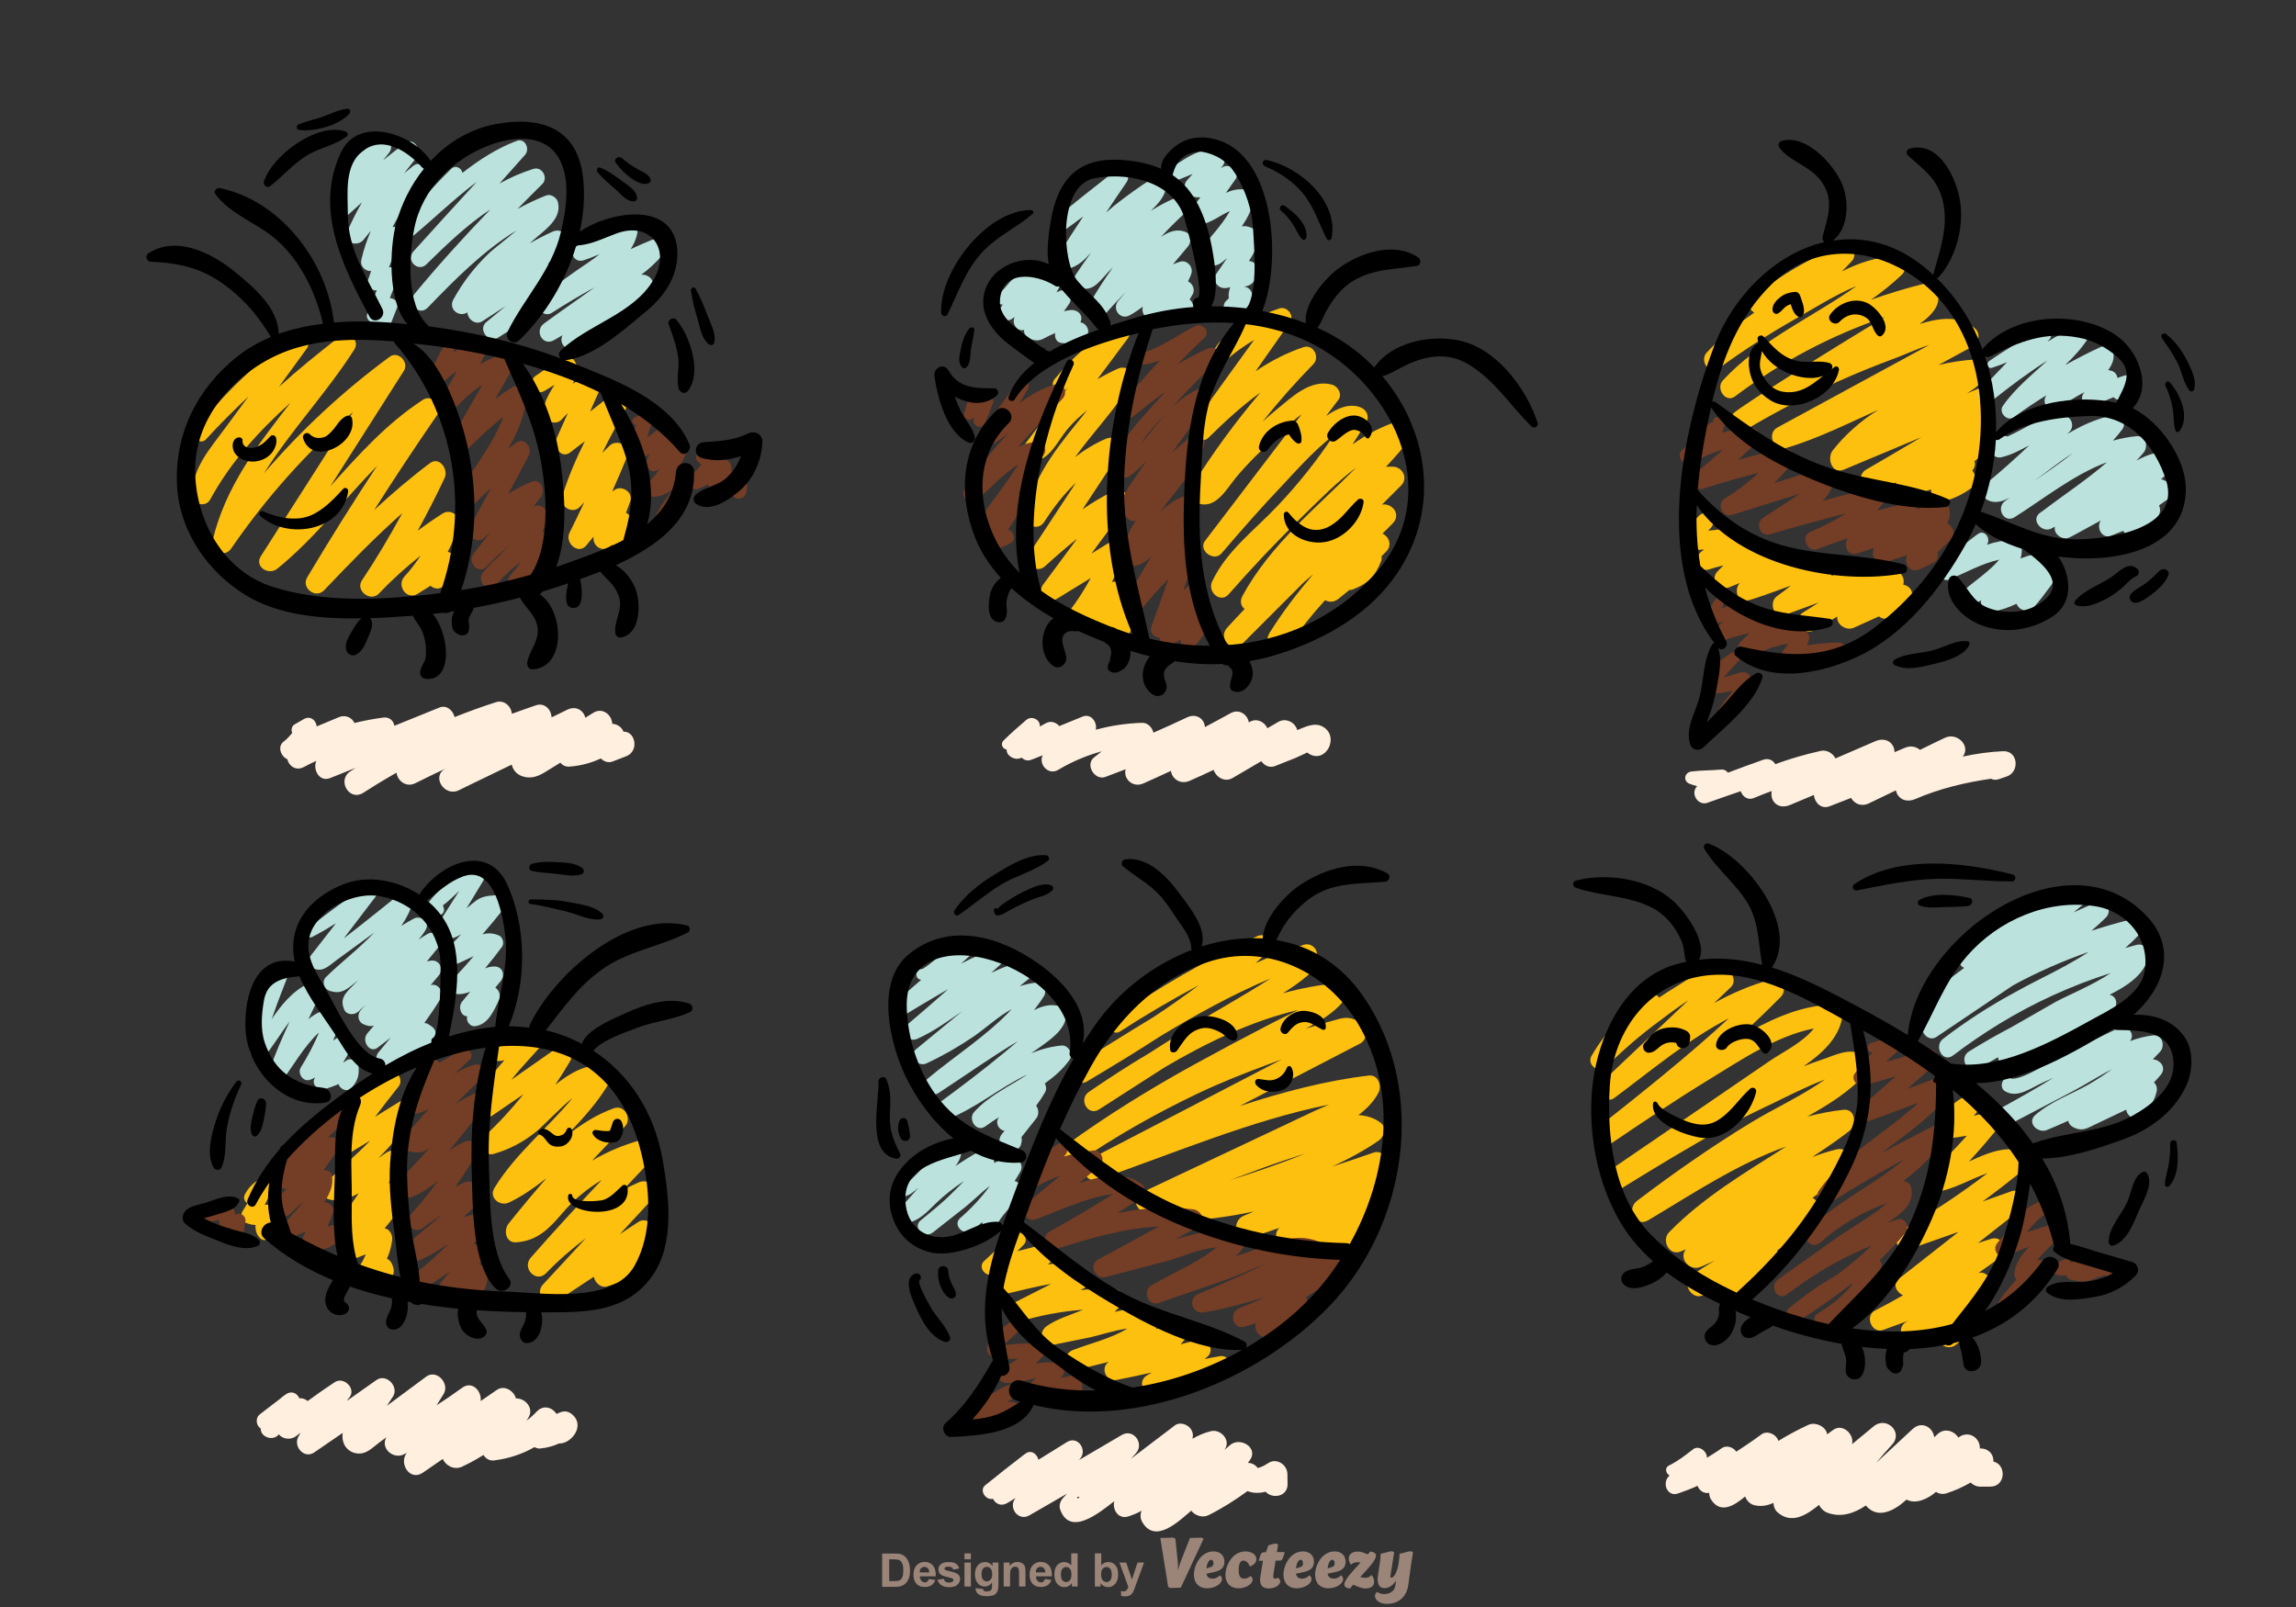 <?xml version="1.0" encoding="utf-8"?>
<!-- Generator: Adobe Illustrator 19.0.0, SVG Export Plug-In . SVG Version: 6.00 Build 0)  -->
<svg version="1.1" xmlns="http://www.w3.org/2000/svg" xmlns:xlink="http://www.w3.org/1999/xlink" x="0px" y="0px"
	 viewBox="0 0 1400 980" style="enable-background:new 0 0 1400 980;" xml:space="preserve">
<rect x="0" y="0" width="1400" height="980" fill="#333333" stroke="none"/>
<style type="text/css">
	.st0{fill:#FEC00F;}
	.st1{fill:#BBE2DC;}
	.st2{fill:#743D25;}
	.st3{fill:#FFEFDF;}
	.st4{fill:#9B8579;}
</style>
<g id="_x31_">
	<g>
		<g>
			<g>
				<path class="st0" d="M270,313.1c-5.3,3.3-10.3,6.9-15.3,10.5c5.8-10.5,11.3-21.2,16.4-32.1c2.5-5.3-3.2-13.4-9-9
					c-11.9,8.9-23.1,18.5-33.9,28.5c12.5-19.7,25.4-39.1,38.6-58.3c3.7-5.4-3.6-12.4-8.9-8.9c-22,14.3-39.2,33.5-56.5,52.8
					c15-23.5,29.9-47,44.9-70.5c3.2-5.1-3.4-12.3-8.6-8.6c-28.4,20.9-53.9,44.6-76.7,71.1c16.4-26.2,38.4-49.3,55-75.4
					c4-6.3-4.5-11.4-9.6-7.4c-12.4,9.7-24.7,19.6-36.3,30.1c5.7-7.8,11.4-15.6,17-23.4c3.3-4.5-3.2-10.9-7.7-7.7
					c-23.1,16.5-43.5,35.3-60.4,58.2c-2.8,3.8,3.4,8.5,6.5,5c8.4-9.1,17-17.8,26-26.2c-4.8,6.5-9.6,13-14.4,19.5
					c-9.3,12.7-19.7,24-19.9,40.4c-0.1,5.8,8.1,8.1,10.9,3c12.6-23.1,29.9-42,49.1-59.2c-20.1,25.8-40,51.7-47.6,84.3
					c-1.6,7,7.3,10.5,11.3,4.8c21.3-31,46.1-58.8,74.3-83.3c-18.7,29.3-37.4,58.5-56.1,87.8c-4.2,6.5,4.7,12,10,7.7
					c22.7-18.4,40.5-41.9,60.8-62.7c-14.7,22.4-28.9,45-42.6,68c-3.8,6.4,5.1,13.3,10.3,7.9c15.4-16.2,31-32.3,47.7-47.1
					c-7.6,14-15.7,27.7-24.6,41c-4.2,6.3,5.3,13.5,10.4,8c8-8.4,16.4-16,25.4-23.1c-2.9,4.4-6.1,8.7-9.9,12.8
					c-5,5.5,1.4,14.7,8.1,10.5c2.6-1.6,5.2-3.3,7.8-4.9c2.2,2,5.6,2.6,8.4-0.2c4.4-4.6,4.5-4.4,7-10.3c1.8-4.3-0.8-9.5-4.9-10.1
					c2.6-5.1,4.8-10.4,6.6-16.1C281.6,315,274.9,310,270,313.1z"/>
			</g>
		</g>
		<g>
			<g>
				<path class="st0" d="M385.2,318.1c-0.1-2.6-1.6-4.5-3.5-5.4c0.9-2.3,1.8-4.6,2.6-7c1.9-5.3-4.8-9.9-9.3-7.1
					c-0.6,0.4-1.1,0.8-1.7,1.1c3.2-7.2,6.3-14.4,9.3-21.7c2.6-6.4-6.5-10.4-10.8-6.3c-1.6,1.5-3.1,3.1-4.6,4.6
					c4.4-9.1,9.3-18,14.3-26.9c3.8-6.6-4.5-11.8-9.9-7.6c-3.9,3.1-7.8,6.1-11.8,9.2c2.1-4.7,4.1-9.4,6.2-14
					c2.3-5.3-2.5-11.2-8.2-8.2c-3,1.6-5.8,3.4-8.5,5.2c2.5-5.3,3.9-10.9,0.3-14.8c-1.7-1.8-4.9-2.3-6.9-0.9
					c-5.4,3.6-10.8,7.2-16.1,10.9c-5.5,3.9-0.6,12.8,5.4,9.2c2-1.2,4.1-2.5,6.1-3.7c-4.1,6.5-9.6,15.5-4.1,21.3
					c2.1,2.2,6.2,2.3,8.3,0c1.3-1.5,2.7-2.8,4-4.2l-7,15.7c-2.2,4.9,2.9,12.6,8.4,8.4c3-2.3,5.9-4.6,8.9-6.8
					c-5.4,10.8-10.2,21.9-13.8,33.7c-1.9,6.1,6.4,11.1,10.8,6.3c0.9-1,1.8-1.9,2.7-2.9c-2.9,6.2-5.9,12.4-9,18.6
					c-3.1,6.2,5.3,13.8,10.2,7.8c1.5-1.8,3-3.6,4.5-5.4c-1.1,5.6,5.5,10.3,10.3,5.8c0.3-0.2,0.5-0.5,0.8-0.7
					c2.4,2.7,6.9,3.4,9.1-0.9C385.2,325.4,385.4,325,385.2,318.1z"/>
			</g>
		</g>
		<g>
			<g>
				<path class="st0" d="M684.4,370c0.8-2.7,1.2-5.7,1.4-9c0.2-4-4.2-7.1-7.8-6.1c2.7-5.4,5.2-11,7.4-16.8c2-5.3-4.8-9.8-9.2-7.1
					c-3.6,2.2-7.2,4.4-10.7,6.6c7.3-9.8,14.6-19.7,21.8-29.5c4.1-5.5-3.5-10.9-8.5-8.5c-6.6,3.2-12.8,6.9-18.7,11
					c7.6-11.6,15.2-23.2,22.8-34.7c3.7-5.7-3.3-10.6-8.4-8.4c-7,3-13.3,6.9-19,11.3c11.2-15.4,24.8-29.4,34.5-45.7
					c3.4-5.6-3.1-10.7-8.3-8.3c-4.3,1.9-8.4,4.1-12.5,6.4c6.2-8.4,12.4-16.7,18.6-25c3.4-4.6-3.2-10.7-7.7-7.7
					c-14.2,9.2-26.5,19.6-37.1,32.8c-3.6,4.5,2.3,10.8,6.5,6.5c0.5-0.5,1.1-1,1.6-1.5c-9.1,12.1-18.3,24.1-27.4,36.3
					c-3.6,4.7,2.3,9.5,6.8,8.8c10.2-1.6,14.3-12.5,20.5-19.8c3.6-4.3,7.7-8,12-11.5c-15.6,19.5-32.3,38.1-37.4,63.5
					c-1.4,6.8,7.3,10.7,11.1,4.7c5.8-9,12.1-17.1,19.4-24c-9.6,14.5-19.2,29.1-28.7,43.6c-4,6.1,4.7,12.1,9.7,7.5
					c6.5-5.9,13-11.6,19.7-16.9c-7,9.4-13.9,18.8-20.9,28.2c-3.8,5.2,3.5,11.7,8.5,8.5l20.7-12.7c-3.8,7-8.1,13.8-13.2,20.4
					c-3.8,5,3.6,12,8.6,8.6c2-1.4,4-2.7,6-4.1c-1.6,4.5,2.1,8.9,7.4,8.2c0.4-0.1,0.7-0.1,1.1-0.2c-2.5,5.8,5,12.6,9.7,7.1
					c4.5-5.3,5.8-9.3,5.7-16.4C690.4,372.3,687.6,370.2,684.4,370z"/>
			</g>
		</g>
		<g>
			<g>
				<path class="st0" d="M853.4,256.6c-10.7,3.2-20,8.3-28.7,14.4c2.9-4.5,5.7-9,8.4-13.5c2.2-3.7,0-7.9-3.8-9.2
					c-6.7-2.4-13.9,0.6-20.7,5.4l7.5-9.9c2.5-3.3-0.2-8.2-3.8-9.2c-13.2-3.7-24.6,7.6-34.2,15.4c-2.9,2.3-5.6,4.8-8.3,7.2
					c9.7-12.2,20-23.9,31-35.1c4.2-4.3,0-12.4-6-10.4c-10.7,3.6-20.3,8.7-29.2,14.7c7-9.9,14-19.9,21-29.9c2.9-4.1-1.9-10-6.5-8.4
					c-13,4.4-24.2,10.5-34.1,19.4c-1.2,0.2-2.3,0.8-3.1,2c-1,1.3-1.9,2.7-2.9,4c-3.5,4.8,3.8,9.4,7.7,6c5.5-4.7,11.1-8.7,17-12.2
					c-12.6,17.4-25.1,34.7-37.6,52.2c-4.2,5.8,4.8,12.2,9.7,7.5c10.1-9.9,20.4-19.5,31.7-27.6c-15.5,18.3-29.6,37.6-42.3,58.1
					c-2.3,3.7,0.1,7.7,3.7,9.2c11.1,4.5,17.7-8.1,23.6-15.3c7.1-8.6,15.1-16.4,23.3-23.9c3.1-2.8,9.9-9.8,16.9-14.9
					c-19.6,25.7-39.3,51.4-58.9,77.2c-4.4,5.7,5.3,13.1,10,7.7c12.1-14.1,24.3-28.1,37.1-41.5c4.9-5.1,19.6-22,31.4-30.6
					c-10.1,15.2-21.4,29.5-34.1,42.9c-14.2,15.1-31,27.2-40.1,46.3c-3,6.2,5,13.6,10.1,7.8c14.4-16.4,29.3-32.2,44.9-47.4
					c10.4-10.1,21-21,32.9-29.9c-24.6,24.9-52.3,46.9-69.4,78.3c-1.8,3.4-0.8,6.3,1.3,8c-3.6,3.8-7.2,7.6-10.7,11.5
					c-5.9,6.4,3.4,15.7,9.5,9.5c12.4-12.4,24.9-24.9,37.3-37.3c1.9-1.7,3.8-3.3,5.7-4.9c-9.6,11.3-18.7,23.1-26.6,35.8
					c-4.9,7.8,6.8,14,12,7c7-9.4,14.1-18.5,21.9-27c2.3,1.3,5.4,1.4,8.1-0.8c2.2-1.8,4.5-3.6,6.7-5.4c0.8,0,1.6-0.1,2.5-0.5
					c8.8-3.5,13.2-7.9,16.7-16.7c0.5-1.3,0.6-2.4,0.4-3.4c0.9-0.9,1.9-1.8,2.8-2.8c3.9-3.9,1.7-9.2-2.2-11c2.1-2.1,4.1-4.1,6.2-6.2
					c5.4-5.5-0.3-12.5-6.5-11.5c3.9-3.9,7.8-7.8,11.7-11.7c4.3-4.3,0.9-11-4.7-11.4c-1.5-0.1-3.1,0-4.6,0.1
					c5.5-5.9,10.9-12,15.8-18.5C864.4,261.5,858.5,255.1,853.4,256.6z"/>
			</g>
		</g>
		<g>
			<g>
				<path class="st0" d="M1210.5,257.8c4.7-4.4,6.9-9.7,3.6-17.5c-1.1-2.6-5.4-4.3-8-3.2c-2.3,0.9-4.5,1.9-6.8,2.8
					c4.5-2.6,8.5-5.8,11.8-10.3c3.1-4.2-1.1-10.7-6-10.4c-8,0.4-15.6,1.6-23.1,3.4c7-3.8,14.1-7.7,21.1-11.5c3.7-2,4.5-7.7,1.4-10.6
					c-8.9-8.2-21.5-6.9-34-2.9c8.5-6.1,14.7-13.5,9.6-21.6c-1.6-2.4-4.3-3.6-7.1-2.9c-10.9,2.7-21.6,6-32.1,9.7
					c6.5-4.6,12.8-9.6,18.7-15.2c4.2-4,0.7-10.1-4.3-10.5c-10.5-0.9-21.6,3.2-32.2,8.4c2.1-2.1,4.2-4.2,6.2-6.4
					c3.5-3.9,0.2-12.1-5.7-9.8c-20.4,8.2-38.7,18.9-55.7,32.8c-3.1,2.5-1.2,7,1.8,8.5c-10.4,7.3-20.4,15-29.1,24.5
					c-4.4,4.9,1.5,13.8,7.4,9.6c15.1-11.1,30.8-21.2,47.1-30.4c9.9-5.6,23.6-14.4,37-19.9c-27.2,19.3-58.5,32.7-81.6,57.6
					c-4.5,4.9,1.7,14.1,7.5,9.7c28-21.1,58.6-37.2,91.5-48.4c-30.4,18.1-85.5,52.8-92.1,58.4c-5.6,4.8,1.6,13.6,7.7,10
					c17.9-10.6,36.3-20.1,55.1-28.8c12.1-5.5,24.4-10.4,36.8-15c3.8-1.4,11.7-5.1,19.5-7.6c-30.9,16.8-61.8,33.6-92.7,50.4
					c-6.8,3.7-2.2,14.7,5.3,12.5c19.4-5.7,37.7-15,56.3-23.3c-10.6,6.6-20.1,14.9-27.9,24.8c-3.7,4.7-0.5,14.8,6.8,11.7l47.3-19.8
					c-15.3,9.1-31.1,18.3-33.9,19.9c-6.6,4-2.2,16.1,5.5,13c4.3-1.8,8.7-3.5,13-5.3c-0.2,4.3,3.8,8.9,9,7.7
					c4.3-0.9,8.3-2.1,12.3-3.4c-0.2,4.2,3.1,8.7,8.4,7.1c5.9-1.8,10.4-3.9,15.5-7.5c4.3-3,3.8-8.2,1.2-11.1c0.1-0.2,0.3-0.3,0.4-0.5
					c1.3-1.8,1.5-3.6,1-5.3c5.8-4.2,10.5-9,12.8-14.7C1218.3,262.9,1214.6,258.3,1210.5,257.8z"/>
			</g>
		</g>
		<g>
			<g>
				<path class="st0" d="M1160.5,356.5c0.6-1.7,0.3-3.8-0.6-5.3c-3.4-5.5-8-6.1-14-4.2c-0.4,0.1-0.8,0.3-1.2,0.5
					c-0.8-3-3.4-5.3-7.3-3.9c-7,2.6-14,5.1-21,7.7c0,0,0,0,0,0c2.3-2.6,2.5-6.3,0-8.9c-5.5-5.8-15-3.6-24.7,0.4c0.6-4.1-2.7-8-7.6-7
					c-3.5,0.7-7,1.6-10.4,2.5c1.1-3.7-1.3-8.1-5.7-8c-1.7,0.1-3.4,0.2-5.1,0.3c3.6-4.2-0.6-10.5-6-9.3c-5.1,1.2-10.2,1.9-15.3,2.3
					c0.6-0.6,1.1-1.2,1.7-1.8c4.5-4.9-2.5-12-7.3-7.3c-4,3.8-7.1,7.7-10.1,12.3c-2.4,3.7,0.8,8.3,4.8,8.4c2.9,0.1,5.7,0.1,8.4,0
					c-0.5,0.3-0.9,0.7-1.4,1c-5.4,3.6-2.1,13.2,4.6,11c2.9-1,5.8-1.7,8.6-2.4c-1.2,1.2-2.4,2.4-3.5,3.5c-5.3,5.3,1.4,12.4,7.4,9.7
					c2.1-0.9,4.1-1.7,6.1-2.5c-3.5,3.6-2,11.6,4.1,10.8c3.1-0.4,16.2-5.2,27-9.2c-2.7,2.2-5.4,4.3-8.3,6.3
					c-5.5,3.8-2.2,14.1,4.9,11.5c6.8-2.5,13.6-5,20.4-7.5c-3.2,2.1-6.3,4.1-9.3,5.9c-7,4.2-0.6,15.2,6.4,11
					c4.7-2.8,9.5-5.6,14.2-8.3c-0.7,4.5,5.2,9,10.1,6.8c5.1-2.3,10.2-4.6,15.3-6.9c1.3,1.1,3,1.7,4.8,1.2c6.8-2,10.1-5,14-11
					C1167.9,361.4,1164.6,357.3,1160.5,356.5z"/>
			</g>
		</g>
		<g>
			<g>
				<path class="st0" d="M1136.5,643.8c-8-5.5-16.9-0.5-25.3,2.3c-3.9,1.3-7.7,2.7-11.5,4.2c11.3-7.8,21.3-17.1,23.5-29.3
					c0.7-4.1-1.8-8.5-6.3-8.3c-20.6,0.6-39.3,10.1-57.1,20.2c8.9-8.1,17.6-16.4,26.1-25c4.4-4.5,0-12.1-6.1-10.5
					c-12.2,3.3-23.7,8.3-34.6,14.3c3.4-3.2,6.8-6.5,10.2-9.7c2.9-2.8,1.9-7.4-1.2-9.4c-10.6-6.9-23.3,3.8-32.3,9.2
					c-3.5,2.1-6.9,4.3-10.3,6.6c-1.3-2-3.8-3.1-6.4-1.4c-14.5,9.8-25.8,21.7-34.7,36.8c-3.2,5.5,4.3,11.2,8.8,6.8
					c10.3-10.2,21-19.5,32.6-28c2.4-1.8,9.9-7.6,17.6-12.6c-17.6,16.6-35.1,33.3-52.7,49.9c-5,4.7,1.8,13.9,7.5,9.7
					c22.5-16.7,44.8-35.6,69.9-48.6c-25.4,23.4-52.5,44.9-79.6,66.4c-5.7,4.5,1.8,14.1,7.7,10c19.7-13.3,39.4-26.6,59.7-39
					c19-11.6,41.3-26.8,64-31.2c-6.7,8.6-19.1,14.4-27.2,20l-32,21.9c-21.4,14.6-42.7,29.2-64.1,43.8c-7,4.8-0.7,16,6.7,11.4
					c20.4-12.6,40.8-25,61.8-36.5c10.5-5.7,21.2-10.9,32-16c3.4-1.6,17.6-9,29.6-13.5c-14.2,10.1-30.9,17.6-45.3,26.4
					c-24,14.6-47,30.7-69.3,47.6c-6.8,5.2-0.9,16.5,6.9,11.8c26.9-16,54.2-34.3,84-44.9c-25,15.9-50.5,30.9-71.4,52.3
					c-4.7,4.8,0,14.4,6.9,11.8c1.1-0.4,2.3-0.9,3.4-1.4c-4.5,5.1,1.9,13.8,9.2,10.6c2.8-1.2,5.6-2.5,8.4-3.7c-5.1,2.9-10,6-14.6,9.5
					c-5.6,4.3,0.5,14.3,6.9,11.8l14.2-5.4c0.3,4.7,5.2,9.1,10.5,6c8.9-5.4,15.6-11.7,21.9-19.9c2-2.6,1.2-5.9-0.9-8.2
					c9.2-6,17.6-13,24.1-22.8c2.6-3.9,0.7-7.6-2.5-9.3c7.5-5.6,14.8-11.5,21.8-17.8c5.5-5-0.3-13.4-6.9-11.8
					c-5.2,1.2-10.2,2.9-15.1,4.7c7.6-5,15.2-10.1,22.4-15.7c4.8-3.7,4.3-14-3.5-13.1c-7.5,0.8-14.8,2.3-21.9,4.1
					c13.2-7.4,26-15.3,35.9-26.5C1140.9,651.1,1140.3,646.4,1136.5,643.8z"/>
			</g>
		</g>
		<g>
			<g>
				<path class="st0" d="M1233,701.5c-12.5-2.5-22.3,2.3-32.4,6.8c6.3-6.8,12.3-13.8,18.1-21c3.3-4.1,0.4-11.1-5.5-9.4
					c-3.2,1-6.4,1.8-9.7,2.5c1.9-2.2,3.8-4.4,5.8-6.6c2.9-3.3,0.2-9.6-4.6-7.9c-6.7,2.3-11.2,4.8-16.2,9.8c-1.8,1.7-1.1,4.1,0.5,5.3
					c-1.2,1.3-2.5,2.6-3.7,3.9c-2.9,3.1-1.2,9.8,3.8,9.2c3.4-0.4,6.8-0.9,10.2-1.5c-7.5,8.3-15.3,16.4-23.4,24.2
					c-3.5,3.3-1.1,10.7,4.2,10.1c10.5-1.2,21.2-7.8,31.8-11.5c-16.8,12.9-34.4,24.5-52.8,35.1c-6,3.5-2,13.8,4.8,11.4
					c10.1-3.6,20.3-7.2,30.4-10.7l-36.3,28.5c-4.3,3.4-1.6,8.5,2.4,10.2c-5.6,3.2-11.3,6.3-17.1,9.3c-6.5,3.3-1.9,14.4,5,11.8
					l15.4-5.6c-0.6,0.3-1.1,0.6-1.5,0.8c-5.6,3.2-3.2,12.3,3.3,12.2c5.7-0.1,11-0.6,16.2-1.6c1.2,3.8,6.7,6.6,10.9,3.3
					c4.3-3.3,6.8-6.5,9.3-11.2c1.3-2.6,0.6-6.1-1.3-8.2c6.4-4.4,11.5-9.7,13.4-16.3c1.2-4.4-3.1-9.4-7.7-8.1c4.3-3,8.6-6,12.8-9.1
					c5.5-4.1,2.5-14-5-11.7c-2.7,0.8-5.4,1.7-8.1,2.6c8.9-7,17.9-14.1,26.8-21.1c5-3.9-0.4-12.6-6.2-10.6
					c-5.9,2.1-11.8,4.2-17.7,6.3c9.1-6.7,18.1-13.6,26.7-20.9C1239,708.8,1237.3,702.4,1233,701.5z"/>
			</g>
		</g>
		<g>
			<g>
				<path class="st0" d="M837.5,702.9c-8.4,2.9-16.8,5.8-25.2,8.5c10-4.6,19.5-9.7,28.3-15.8c3.3-2.2,5.1-7.9,1.4-10.8
					c-4-3.1-8.7-4.5-13.7-4.8c5.2-3.9,9.6-8.4,12.3-13.8c2.1-4.1-0.3-11-5.9-10.3c-26.6,3.1-52.9,10.2-78.8,18.6
					c24.5-12.7,49.1-25.5,73.6-38.2c3.1-1.6,4.4-6.3,2.4-9.3c-3.7-5.5-8.8-7.4-15.5-5.6c-6.8,1.8-13.5,3.8-20.2,5.9
					c8.6-4.5,16.8-9.3,23.2-17c3.1-3.8,1.6-11.1-4.4-10.6c-10.8,0.9-21.8,3-32.7,6c5.3-3.3,10.3-6.8,14.9-10.7
					c5.1-4.4,7.2-8,5.6-14.6c-0.8-3.2-4.5-5.3-7.6-4.3c-10,3.1-19.8,6.9-29.5,11.2c2.6-2.4,5.2-4.8,7.8-7.4c4.8-4.8-1.2-11.6-6.9-9
					c-30.9,14.4-60,31.1-88,50.6c-4.5,3.2-0.4,10.6,4.4,7.5c15.6-10.1,31.6-19.5,48-28.2c-9.1,6.8-18.4,13.4-27.9,19.6
					c-15.8,9.5-31.3,19.4-46.4,28.7c-6.6,4.1-0.6,14.4,6.1,10.4c15.1-9,30.1-18.1,44.9-27.7c21.7-13.1,44.1-25.5,67-35.1
					c-16.6,10.7-40.6,24.2-44.5,26.7c-9.6,6.2-19.2,12.4-28.9,18.5c-13.2,7.8-25.7,16-37.4,24c-6.5,4.5-0.5,15,6.2,10.7
					c13.4-8.6,26.8-17.2,40.2-25.8c25.6-15.1,53.4-28.4,81.3-34.9c-5.9,3.1-12,5.9-17.7,8.9c-14.9,7.7-29.7,15.6-44.5,23.7
					c-27.3,15-53.8,31.3-79,49.6c-6.5,4.7-0.4,15.5,6.4,10.9c23.2-15.9,47.5-29.7,72.8-41.8c14.2-6.8,28.9-12.6,43.7-18.1
					c1-0.4,4.2-1.6,8.4-3.1c-39.3,20.4-78.5,40.8-117.7,61.2c-6.7,3.5-2,14.8,5.2,12.3c45.8-15.8,93.1-36.2,141.2-45.9
					c-3.1,1.4-6.2,2.6-8.9,3.9c-11.7,5.5-23.4,11.1-35.1,16.6c-23.4,11.1-46.9,22.1-70.3,33.2c-8.1,3.8-1,15.3,6.9,11.8
					c3.1-1.4,6.2-2.6,9.3-4c-1.8,4.2,0.1,9.9,6,9.6c15.7-0.6,31.1-2.7,46.3-5.9c-2.1,0.9-4.1,1.7-6.2,2.6c-8,3.4-5,16.4,3.7,13.5
					c2.3-0.8,9.3-3.1,18-6.1c-4.9,4.4,0,13,6.8,11.6c5-1,9.9-2.2,14.7-3.5c-1.3,4.5,2,9.7,7.9,8.3c6.4-1.5,11.7-3.5,17.6-6.4
					c3.7-1.9,4-5.5,2.6-8.3c2-1.5,3.9-3,5.9-4.4c3.8-2.9,3.7-8.8,0.9-11.5c0.1,0,0.2-0.1,0.2-0.1c3.7-1.9,4-6.2,2.5-9.6
					c-0.4-0.8-0.8-1.6-1.2-2.2c4-2.6,7.1-6.1,8.2-11.4C847.1,706.7,842.8,701.1,837.5,702.9z M769.6,712.4c8.7-3.2,17.5-6.1,26.4-9
					c-15,6.2-30.7,11.4-46.2,16.4C756.4,717.3,763,714.8,769.6,712.4z"/>
			</g>
		</g>
		<g>
			<g>
				<path class="st0" d="M744.2,827c-3.2,0.5-6.5,1.1-9.7,1.8c0.6-0.5,1.2-1,1.8-1.5c4.7-4.1-0.3-11.9-6-10.3
					c-3.4,1-6.9,1.9-10.4,2.8c0.8-1,1.7-1.9,2.5-3c3.4-4.6-2.1-10.2-6.9-9c-3.6,0.9-7.1,1.8-10.7,2.7c0.5-0.6,1-1.3,1.5-1.9
					c1.9-2.7,0.5-6.8-2.2-8.3c-7.6-4.1-12.8-2.7-21.2-1l-3.3,0.7c1.6-1.5,3.2-3.1,4.6-5c2.9-3.8-1.1-9-5.2-9
					c-6.8-0.1-13.6,0.1-20.2,0.7c0.9-0.5,1.8-0.9,2.7-1.4c2.6-1.3,3.9-5.5,2.1-7.9c-5.4-7.2-14.8-7.8-24.7-6.3
					c1.3-1.1,2.6-2.2,3.9-3.3c4.2-3.8-0.2-10.5-5.3-9.2c-5.7,1.5-11.5,3-17.2,4.4c1.3-1.3,2.6-2.5,3.8-3.8c4.1-4.2-2-10.1-6.3-6.3
					c-6.1,5.2-11.9,10.7-17.7,16.1c-3.8,3.5,0.2,9.4,4.8,8.3c3.3-0.8,6.6-1.5,9.9-2.2c-1.8,1.1-3.6,2.3-5.4,3.4
					c-5.8,3.4-1.8,11.5,4.4,10.4c3.3-0.6,16.7-4.2,27.1-5.9c-7.9,4-15.9,8.1-23.8,12.1c-6,3.1-1.8,12.6,4.5,10.8
					c12.9-3.8,25.7-6.2,38.8-7.2c-7.6,3.3-16,5.5-22.4,10.2c-5.5,4.1-2.3,12.5,4.7,11.1c7.3-1.5,14.5-2.9,21.8-4.4
					c4.9-1,14.7-4.3,22.9-5.4c-9.9,6.2-24,9.4-33.4,13.2c-7.1,2.9-4.6,13.7,3.2,11.8c6.3-1.6,12.6-3.1,18.9-4.7
					c-5.3,3.3-2,12.4,5,11c7.1-1.4,14.1-2.9,21.2-4.5c-1,0.6-2,1.2-3,1.8c-6,3.4-2,13.1,4.7,11.2c14.7-4.3,29.7-8,43.8-14.2
					C753.2,833.3,749,826.3,744.2,827z"/>
			</g>
		</g>
		<g>
			<g>
				<path class="st0" d="M243.4,672c-4.9,3-9.8,6-14.7,9.1c4.7-6.3,9.5-12.4,14.4-18.6c3.1-3.9-1.1-11.2-5.8-7.6
					c-7.4,5.6-17.1,11-23.2,18.2c-1.2,1.4-1.4,3-0.6,4.6c0.2,0.4,0.4,0.8,0.6,1.2c0.5,0.9,1.2,1.5,1.9,1.7
					c-4,5.3-7.8,10.7-11.6,16.2c-3.1,4.5,2.9,10,7.3,7.3c4.7-2.9,9.4-5.8,14.1-8.6c-9.1,9.5-19.8,18.3-27.9,26.6
					c-3,3.1-1.5,7.9,2.4,9.2c5.8,1.9,12.2-0.2,18.4-3.6c-5.2,7.4-10,14.8-12.1,23.4c-0.9,3.5,1.7,6.5,4.7,7.1c-2.5,4,0.2,11.2,5.9,9
					c2-0.8,3.9-1.5,5.9-2.3c-0.8,1.6-1.5,3.2-2.3,4.8c-2.8,3.1-1.8,8.3,2.5,9.4c3.1,0.8,4.8,1.2,6.5,1.1c1.8,2.7,6.3,3.3,8.4-0.1
					c2.2-3.5,2.5-5,1-8.9c-0.7-1.7-1.8-3-3.3-3.6c1.6-3.3,2.6-7,3.2-11.3c0.4-3.1-1.5-6.9-4.6-7.2c6.5-7.6,12.3-15.8,13.4-24.6
					c0.7-5.4-6.5-6.9-9.7-4c-0.5,0.5-1,1-1.6,1.4c2.6-3.9,5.1-7.7,6.9-11.6c2.2-4.7-2.5-10.9-7.6-7.6c-1.2,0.7-3,2.1-5.2,3.6
					c8.3-8.3,15.9-17.1,20.2-26.8C252.8,674.8,248.4,668.9,243.4,672z"/>
			</g>
		</g>
		<g>
			<g>
				<path class="st0" d="M389.4,745.1c-3.8,2.5-7.7,5-11.5,7.6c6.5-7.1,13.1-14.2,19.6-21.2c5.4-5.8-1.3-13.5-8.1-10.4
					c-3.2,1.4-6.3,2.9-9.4,4.5c6.2-6.5,12.2-13.1,18.5-19.5c4.7-4.8,0-12.9-6.5-11.2c-11.1,3-21.3,7.2-31,12.9
					c6.6-7,13.2-14,20-20.8c4.5-4.5,0-13.4-6.5-11.2c-11,3.9-20.4,10.1-29.3,17c9.9-10.3,19.5-20.7,26.7-33.2
					c1.9-3.3,0.3-8.7-3.8-9.4c-10.3-1.7-20,3.8-29.5,11.3c3.1-4.6,6.1-9.4,9-14.3c2.8-4.9-3.1-11.6-8.1-8.1
					c-9.2,6.5-18.5,12.9-27.7,19.4c6.5-8.4,15-16.7,19-21.9c3.7-4.7-0.8-10.7-6.3-8.2c-3.2,1.5-14.1,8.4-19.9,9.8
					c-0.1-0.1-0.2-0.2-0.3-0.2c-0.3-0.1-0.6-0.3-0.9-0.4c-1.9-0.9-4.7-0.7-5.7,1.5c-0.2,0.4-0.4,0.8-0.6,1.2
					c-0.9,1.9-0.7,4.8,1.5,5.8c2.7,1.2,5.7,1.2,8.9,0.5c-8,8.9-15.3,18.7-15.8,28.8c-0.2,4.1,5,7.3,8.5,4.9c6.3-4.3,12.6-8.7,19-13
					c-7.4,9.2-15.4,17.9-24.2,26c-4.6,4.2,0.2,12.1,6,10.4c9.6-2.8,17.9-7.1,25.7-13.4c4.8-3.8,13.8-13.8,22.5-20.8
					c-15.4,18.7-34.9,34-47.7,54.9c-3.7,6,3.4,11.6,8.9,8.9c8.3-3.9,15.6-9.2,22.8-14.8c-7.9,9.1-15.6,18.3-23.1,27.7
					c-3.2,4.1-1.8,11.9,4.7,11.4c12.9-0.9,20-8.3,28.1-17.8c7-8.2,15.1-14.9,24-20.2c-14.7,15.6-29.2,31.3-43.3,47.4
					c-5.6,6.4,3.4,15.7,9.4,9.4c7.6-7.9,15.7-14.9,24.2-21.3c-8.7,9.4-17.4,18.9-26.2,28.3c-5,5.4,1.5,14.7,8,10.4
					c7.7-5.1,15.4-10.1,23.1-15.2c0.6,3.7,4.5,7.2,8.4,5.8c3.3-1.1,6.6-2.3,10-3.5c1.9,1.8,4.7,2.6,7.2,0.9c3.6-2.5,4.8-3.4,6.7-7.4
					c1.7-3.4,0.2-7.7-2.9-9.2c2.8-3.7,5.2-7.9,7.2-12.6C401.4,747.1,393.9,742.1,389.4,745.1z"/>
			</g>
		</g>
		<g>
			<g>
				<path class="st0" d="M161.4,734.8c1.8-3.3,3.4-6.7,4.9-10.2c1.8-4.3-1.9-8.4-6.3-6.3c-4.7,2.2-8.6,5.7-10.8,10.4
					c-1,2.1,0.1,4.2,1.7,5c-1,1.7-2,3.4-3.1,5.1c-1.3,2-0.6,5.6,1.7,6.7c2.1,1,4.2,1.5,6.3,1.5c-0.2,3.2,0.6,6.2,3.2,8.4
					c1.6,1.3,3.7,1.1,4.9-0.6c2.8-4.2,1.9-9.5,3.6-14.2C168.9,736.7,164.8,733.9,161.4,734.8z"/>
			</g>
		</g>
		<g>
			<g>
				<path class="st1" d="M403.5,156.1c3.6-4,0.2-12.3-5.8-9.9c-4.4,1.8-8.8,3.7-13.1,5.7c1.9-3,3.3-6.2,4-9.6c1-5.1-3.7-8.6-8.3-6.4
					c-9.7,4.6-19.9,8.7-29,14.4c-5,3.2-1,9.8,3.7,8.6c0,0,0,0.1,0,0.1c3.6-1.1,7.1-2.5,10.6-4c-4.4,3.6-9.2,6.6-12.8,9.1
					c-7.1,5-14.2,10-20.8,15.7c3.2-4.9,5-10,4.2-15.5c-0.2-1.4-1-2.4-2.1-3.2c3.5-3.5,6.9-7,10.1-10.6c4.7-5.2-1.1-11.9-7.1-9.3
					c-4.9,2.2-9.5,4.6-14.1,7.2c0.6-0.6,1.3-1.2,1.9-1.7c6.9-6.2,17.9-13,15.3-23.4c-0.7-2.9-4.3-5.2-7.2-4.1
					c-6.1,2.4-11.9,5.2-17.4,8.2c5-5.1,9.9-10.1,15-15.1c3.9-3.8,0-11-5.4-9.3c-7.3,2.3-14.1,5.3-20.6,8.9
					c5.2-5.8,10.3-11.6,15.5-17.4c3.2-3.5,0.2-10.5-5-8.6c-11.8,4.4-22.7,11.4-33.1,19.5c-0.6-2.9-4.2-5.1-7-2.3
					c-11.3,11-21.5,22.8-31.4,35c-0.3,0.4-0.6,0.8-0.8,1.2c-1-0.7-2.1-1.1-3.4-0.9c5.2-10.1,11.9-19.4,19.2-28.7
					c3.5-4.4-1.3-12.7-6.6-8.6c-0.4,0.3-0.7,0.6-1.1,0.9l0,0c0,0-0.1,0.1-0.1,0.1c-1.5,1.2-2.9,2.4-4.4,3.6c2.4-3.1,4.9-6.2,7.4-9.4
					c3.7-4.6-1.3-13-6.9-8.9c-4.5,3.3-8.9,6.8-13.3,10.3c1.1-1.4,2.2-2.8,3.4-4.2c4.6-5.3-2.4-12.3-7.7-7.7
					c-6.1,5.2-23.5,16-20,25.8c0.1,0.3,0.3,0.5,0.4,0.8c-2.4,3.9-4.7,8-6.8,12.1c-2.9,5.8,4,11.2,8.9,6.9c3-2.7,6-5.3,8.9-8
					c-3.4,5.9-6.5,12-9.2,18.5c-2.6,6.4,6.7,8.8,10.2,4.3c1.4-1.9,3-3.6,4.4-5.4c-2.4,5.6-4.4,11.5-5.8,17.7c-0.9,4,2.7,7.1,6,6.8
					c-0.6,1.9-1.4,3.8-2,5.7c-1.1,3.4,2.1,6.5,5.4,6c-1.8,4.8-3.7,9.6-5.7,14.3c-1.3,3,1.9,5.9,4.8,5.7c-0.4,4.5,7.2,6.1,9.2,1.1
					c1.4-3.6,2.8-7.1,4.2-10.7c1.1-2.9-1.7-5.6-4.5-5.6c1.7-4.3,3.4-8.7,5-13.1c1.4-3.8-2.2-6.2-5.5-5.7c2.1-5.7,4.5-11.4,7.1-16.9
					c0.1-0.1,0.1-0.2,0.1-0.4c1.7,1,4,1,6.1-0.7c12.8-10.4,26-23.5,40.2-34.1c-12.9,14.1-25.8,28.2-38.6,42.4
					c-4.9,5.3,2.7,13,7.9,7.9c12.3-12.1,24.8-24.1,39-33.5c-16.1,16.7-31.6,33.8-46.4,51.7c-4.7,5.7,2.9,13.7,8.2,8.2
					c16.8-17.4,33.8-34.6,54.2-47.1c-7.1,6-14.6,11.8-16.3,13.4c-9,8.5-16.4,18-22.3,28.8c-3.2,5.9,3.6,11.1,8.6,7.8
					c0.1,4,4.9,8.1,9.1,5.4c4.7-3.1,9.5-6.2,14.2-9.2c-5.1,4.3-9.9,8.1-11.9,9.8c-5.1,4.5,1.5,13,7.3,9.4c2.9-1.8,5.8-3.7,8.8-5.5
					c2,1.8,4.9,2.2,7.3-0.5c3.1-3.7,3.9-5.4,2.7-9.8c1.8-1.7,3.6-3.6,5.2-5.4c-0.4,4.3,4.5,8.9,8.9,6c8.5-5.5,17.2-10.6,26-15.5
					c-10.3,7.5-20.9,14.7-30.9,22.1c-6,4.4-0.9,14,6,10.2c1.8-1,3.5-2,5.3-3.1c-2.4,4.6,2,10.5,7.9,7.8c7.4-3.5,14.7-7.3,21.7-11.3
					c7.4-1.6,13-5.4,18.3-11.5c1.7-1.9,1.8-4.4,0.9-6.4c1.9-2.1,3.8-4.2,5.5-6.7c3.1-4.5-1.8-9.5-6.4-8.7
					C395.5,164.3,399.7,160.3,403.5,156.1z"/>
			</g>
		</g>
		<g>
			<g>
				<path class="st1" d="M658.8,196.6c0.1-0.3,0.2-0.6,0.3-0.9c1.4-4.3-2.9-7.2-6.6-6.6c-1.3,0.2-2.5,0.4-3.8,0.7
					c1.2-1.6,2.3-3.1,3.4-4.8c2.3-3.6-1.6-9.4-5.9-7.6c-0.7,0.3-1.3,0.6-2,0.9c0.7-1.2,1.3-2.4,1.9-3.6c2-4.3-2.4-10.1-7-7
					c-1.1,0.7-2.2,1.5-3.2,2.2c0.6-3.1-2-6.5-5.7-5.4c-4.2,1.2-7.8,2.8-11.5,5c-3.3,2-5.5,6.1-8.4,8.5c-1.7,0.1-2.8,1.7-3,3.3
					c0,0.3-0.1,0.5-0.1,0.8c-0.2,2.1,1.8,3.4,3.6,3.6c0.2,0,0.4,0,0.6,0c-0.5,0.7-1,1.4-1.4,2.1c-2.5,4.2,2.6,9.6,6.8,6.8
					c0.7-0.4,1.3-0.9,2-1.3c-2.3,3.8,1.5,9.2,5.6,7.9c-0.1,1.8,0.6,3.6,2.5,4.7c3.1,1.8,6,2.4,9.4,0.6c2.4-1.3,4.8-2.4,7.1-3.4
					c-0.4,2.6,0.5,5.5,3.6,6c5.2,0.8,9.1,0.3,13.7-2.4C665.9,203.8,663.2,197.1,658.8,196.6z"/>
			</g>
		</g>
		<g>
			<g>
				<path class="st1" d="M725.4,182.6c0.6-1,1.2-2,1.8-3c1.7-3.2,0-6.7-2.8-8c0.8-1.6,1.6-3.3,2.1-5c1.1-4-2.8-8.3-7-7
					c-1.5,0.5-2.9,1-4.3,1.6c3-3.6,6.1-7.2,9.1-10.8c2.1-2.5,2.4-7.3-1.1-8.8c-5.6-2.4-10.6-0.3-15.3,2.9c4.8-5.2,9.8-10.2,15.1-15
					c3.9-3.5-0.2-11.4-5.4-9.2c-5.6,2.3-10.8,5.1-15.8,8.2c4.4-4.2,8.4-8.7,9.2-14c0.6-4.2-3.4-8.7-7.8-6
					c-8.3,5.2-16.2,10.9-23.9,17c-1.6,1.3-3.2,2.7-4.8,4.1c4.1-6.2,8.2-12.3,12.4-18.4c3.6-5.2-3.8-9.5-8-6.2
					c-12,9.4-24,18.7-35.5,28.6c-4.6,2.7,0.2,10.6,4.8,7.4c4.2-2.9,8.3-6,12.3-9c-5.3,8-10.5,16.1-15.6,24.2c-2.6,4.1,1.6,8.7,6,7.8
					c6.3-1.4,10.4-5.5,14.4-10c-3.3,4.5-6.4,9.1-9.5,13.7c-1.5,2.3-0.6,6.1,1.9,7.3c8.1,3.8,12.4-3.1,17.8-8.8c1-1.1,2-2.1,3.1-3.2
					c-5.2,7.4-10.2,15-14.7,23c-3.1,5.4,4.4,11.6,8.8,6.8c4.5-5,9.1-10,13.8-14.8c-1.5,1.8-3,3.6-4.6,5.4c-4.1,4.8,1,12.1,6.9,8.9
					c2.8-1.5,5.5-3.4,8.1-5.3c-1.5,4.5,3.2,9.7,8.1,6.8c1.3-0.8,2.6-1.6,4-2.4c0.9,2.3,3.3,4,6.6,3.5c5-0.7,5.2-0.9,9.6-3.3
					C728.9,189.6,728.1,184.9,725.4,182.6z"/>
			</g>
		</g>
		<g>
			<g>
				<path class="st1" d="M761.5,159.2c3.3-4.9,5.8-10.1,5.5-14.9c-0.1-1.9-1-4.1-2.8-4.9c-3-1.3-4.6-1.8-7-1.3c3.3-4.9,6-10,7-15.4
					c0.8-3.9-1.6-6.8-5.5-7.2c-4.3-0.4-7.8,0.6-11.2,2.1c1.9-2.7,3.9-5.5,5.8-8.2c3.5-4.9-3.1-9.9-7.6-7.6c-0.1,0.1-0.6,0.3-1.3,0.7
					c0.3-0.3,0.5-0.6,0.8-0.9c1.9-2.2,2.1-5.2,0-7.4c-8.7-8.9-25.3,4.5-33.1,9.5l0.2,0.1c-3.6,2.3-1.7,8.7,2.9,7.2
					c0.6-0.2,6.4-2.6,12-4.9c-1.1,1.2-2.2,2.5-3.3,3.7c-2,2.2-2.1,5.4,0,7.6c2.3,2.4,5,3.2,8,2.9l-6,8.3c-3.3,4.5,2.1,9,6.4,8.3
					c6.2-1,11.7-5.6,17.6-8.2c-4.8,8.8-13.1,17-18.4,24.2c-2.2,3,0.2,7.3,3.4,8.3c5.1,1.5,7.9,1.1,12.1-2.8c0.4-0.3,0.8-0.7,1.2-1
					c-2.2,3.3-4.4,6.5-6.7,9.8c-2.6,3.7,0.9,8.4,4.9,8.5c1.3,0.1,2.5-0.2,3.7-0.6c-0.8,2.5-1.2,4.8-0.8,6.7c-0.3,0.4-0.6,0.7-1,1.1
					c-3.6,2.6-2.4,8.2,2.3,8.4c6.4,0.2,9.6-2.3,12.3-8.2c1.8-4-0.4-7.9-4.4-8.3c4.1-0.4,6.7-2.7,7.8-7.1
					C768.5,164,765.6,159.3,761.5,159.2z"/>
			</g>
		</g>
		<g>
			<g>
				<path class="st1" d="M1295.2,229.1c-1.4,0.4-2.8,0.9-4.1,1.4c-0.2-2-1.5-3.8-3.7-4.4c-0.6-0.2-1.3-0.3-1.9-0.4
					c2.6-3.6,4-7.3,3-11c-0.9-3.5-4.6-4.4-7.6-3.1c-7.4,3.4-14.5,7.1-21.6,11c5.4-5.2,10.5-10.7,14.5-17.2c2.8-4.6-2.6-8.5-6.7-6.7
					c-6.5,2.8-12.7,6.1-18.7,9.7c0.4-0.4,0.8-0.9,1.2-1.3c3.3-3.6-1-9.9-5.4-7c-10.3,6.9-21.1,13-31.3,20.1c-2,1.4-0.8,4.9,1.7,4.1
					c3.1-1,6.2-2.1,9.2-3.4c-5.3,5.5-10.6,11.1-15.9,16.6c-4.4,4.6,2.1,10.6,6.8,6.8c11-8.7,22.1-17.1,33.8-24.5
					c-9.5,8.8-19.8,17-27.3,27.8c-2.7,4,2.8,9.8,6.8,6.8c6.5-4.8,13.1-9.2,19.9-13.4c-3.4,4.1,0.9,10.9,6.5,8
					c4.1-2.2,10.4-6.7,16.7-9.9c0,0-0.1,0.1-0.1,0.1c-4.1,4.4,1.1,10.7,6.3,8.1c3.8-1.9,7.6-3.6,11.5-5.1c1.1,1.4,3.2,2.1,4.8,1
					c3.4-2.1,3.9-2.5,6.5-5.6C1303.2,234,1300.5,227.5,1295.2,229.1z"/>
			</g>
		</g>
		<g>
			<g>
				<path class="st1" d="M1320.7,275.8c-6.3-0.4-12.3,2-18,5.1c1.5-1.6,3-3.2,4.4-4.9c2.9-3.5,1.5-10.4-4.1-10
					c-5,0.4-9.8,1.4-14.6,2.7c2-2.2,3.9-4.5,5.7-6.9c3.2-4.4-2-9.4-6.5-8.4c-9.9,2.2-18.6,6.2-27.1,11.3c0.5-0.5,0.9-0.9,1.4-1.4
					c3.4-3.5,1.1-9.8-4-9.8c-13.1,0.2-22.6,7.6-33.8,12.7c-1.6-0.6-3.4-0.4-5.1,0.8c-1.3,1-2.7,2.1-4,3.1c-4.5,3.5,0.5,9.8,5.1,8.8
					c6.1-1.3,11.7-4.4,17.2-7.3c-8.7,8.3-17.7,16.3-27.1,24c-3,2.4-1.7,7.2,1.2,9c4.5,2.8,9.5,1.4,14.2-1.2c-1,0.7-2,1.4-3,2.1
					c-5.8,4.3-0.6,13.9,5.8,9.9c17.2-10.8,36.2-26.1,56.3-33.5c-12.5,10.9-26.9,20.3-39.7,30.1l-0.1,0c0,0,0,0,0,0
					c-0.4,0.3-0.8,0.6-1.2,0.9c-5.6,4.3,1.5,12.4,7.2,9.4c0.7-0.4,1.4-0.8,2.1-1.1c-1.1,4.2,4.4,8.7,9,6.5c2.8-1.3,10.4-5.7,19-10.3
					c-3,4.1,0.6,11.5,6.2,9.3c2.5-1,5-2,7.5-3c1,2.3,3.3,4,6.1,3.1c7.8-2.6,11.7-5.6,15.7-13c0.9-1.7,0.8-3.8,0-5.6
					c1.8-1.3,3.6-2.5,5.4-3.8c3.7-2.7,3.9-7.5,0-10.2c-1.4-1-2.8-1.6-4.2-2c2.5-2,4.8-4.1,7.1-6.3
					C1328.7,282,1325.7,276.1,1320.7,275.8z M1263.9,276.3c-7.6,6.1-15.8,11.7-23.9,17.2C1248.2,287.7,1255.8,281.5,1263.9,276.3z"
					/>
			</g>
		</g>
		<g>
			<g>
				<path class="st1" d="M1248.3,347.8c0.4-0.4,0.8-0.7,1.2-1.1c3.4-3.2,0.9-9.5-3.8-9.3c-4.6,0.2-9.2,1.4-13.7,3.2
					c0.6-1.8,0.9-3.7,0.8-5.7c-0.2-3-2.3-5.4-5.5-5.5c-5.4,0-10.7,1.1-15.8,2.8c2.7-3.5-1.2-9.5-5.4-6.6c-8,5.7-15.1,12.5-22.5,19.1
					c-3.7,3.3,0.2,10.7,5.1,8.7c9.5-4,19.8-9.8,30.3-12.1c-5.3,6.6-16.3,14.1-20,17.5c-4.8,4.3,1.3,11.5,6.7,8.6
					c0.8-0.4,1.5-0.9,2.3-1.3c-0.7,3.5,2.6,7.4,7.1,6.8c4.9-0.7,9.8-2.5,14.5-4.7c0.6,1.6,1.9,3,3.5,3.6c0.3,0.1,0.7,0.3,1,0.4
					c1.9,0.7,4.2-0.2,5.5-1.5c4.1-3.9,7.4-9.1,10.9-13.5C1253.4,353.5,1251.7,349,1248.3,347.8z"/>
			</g>
		</g>
		<g>
			<g>
				<path class="st1" d="M1302.8,576.2c-2.3,0.6-4.6,1.3-6.9,1.9c2.6-2.3,5.2-4.7,7.6-7.3c4-4.3,0.1-11.1-5.7-9.7
					c-7.6,1.9-15.1,4.1-22.5,6.5c3.1-2.7,6.2-5.4,9.1-8.4c3.5-3.7,0-11.5-5.4-9.2c-4.9,2.1-9.8,4.2-14.6,6.4
					c1.8-1.5,3.6-2.9,5.3-4.4c3.9-3.4-0.2-10-5-8.6c-26.3,8-49,21.3-68.6,40.8c-2.3,2.3-0.8,5.2,1.6,6c-9.4,6.9-18.5,14.4-26.7,23
					c-4.1,4.3,0.1,9.5,4.6,9c-0.6,0.5-1.2,0.9-1.7,1.4c-4.9,4,1.5,12.3,6.8,8.8c15.5-10.5,31-20.9,46.6-31.4
					c14.8-8.1,30.3-14.9,46.3-20.5c-9.4,6.2-19.5,11.4-29.8,16.6c-5.5,2.8-10.9,5.6-16.2,8.6c-14.9,8.1-29.1,17.3-42.8,27.8
					c-5.9,4.6-0.1,14.8,6,10.2c9.2-7,18.6-13.4,28.4-19.4c21.3-13,43.9-23.3,67.8-30.9c-11.2,7.6-27.3,14-34.3,18
					c-8.7,5-17.5,10-26.2,15c-8.8,4.6-17.4,9.5-25.9,14.8c-6.5,4.1-0.7,14.2,6,10.3l11.8-6.8c0,3.8,4.3,7.9,9,5.7
					c14.8-6.9,29.8-13.3,43.7-21.9c0.9-0.6,1.4-1.4,1.7-2.2c4.9-2.9,9.8-5.9,14.7-9c3.4-2.2,4.3-8.4,0-10.3
					c-0.4-0.2-0.7-0.3-1.1-0.4c10.6-5.4,20.9-11.9,23.7-23C1311.3,579.1,1307.3,575.1,1302.8,576.2z"/>
			</g>
		</g>
		<g>
			<g>
				<path class="st1" d="M1312.7,646c1.5-1.6,3.1-3.1,4.5-4.7c3.1-3.4,1.3-10.5-4.1-9.9c-5.1,0.5-9.8,1.8-14.3,3.5
					c3.6-4.5-1.9-10.4-7.1-7.9l-32.1,15.4c-5.7,2.7-27.8,17.5-33.7,15.2c-4.7-1.9-7.4,5.5-3.3,7.9c7.6,4.5,15.7-2,22.8-5.2
					c2.2-1,4.4-2,6.6-3c-10.4,6.5-21.1,12.5-32,18.5c-6.4,3.5-0.7,13.1,5.7,9.7c12.5-6.5,24.9-13.1,37.4-19.6
					c7.7-4,16.1-9.4,24.7-13.9c-4.5,3.3-9.2,6.4-14.2,9.3c-11.1,6.3-22.7,10.1-32.5,18.6c-5.5,4.7,1.5,11.6,7.1,9.2
					c4.3-1.8,8.6-3.7,12.9-5.6c0.3,1.5,1.2,2.9,2.7,3.7c3.5,1.9,6.2,2.1,10,0.3c7.6-3.6,15.2-7.2,22.7-10.8c0.1,1.2,0.6,2.3,1.6,3.4
					l0.7,0.7c1.8,2,4.8,2.1,7,0.9c0.2-0.1,0.5-0.2,0.7-0.4c2.2-1.2,3-3,2.8-4.8c2.6-3.1,4.6-5.9,5.7-10.8c0.6-2.3-0.2-4.3-1.6-5.6
					c1.6-1.6,3-3.3,4.5-5.1C1321,650.6,1316.9,646.2,1312.7,646z"/>
			</g>
		</g>
		<g>
			<g>
				<path class="st1" d="M647.3,637.6c-6.6,0.6-12.7,2.3-18.5,4.7c8.5-6.2,22.9-14.4,21-24.8c-0.4-1.9-2.1-3.3-3.8-3.8
					c-5.3-1.7-10.6-0.2-15.5,2.3c2.2-2.8,4.3-5.7,6.1-8.6c2-3.3-0.5-8.7-4.7-8.2c-3.5,0.4-6.9,1.2-10.1,2.2c2.4-1.9,4.7-3.9,7.1-5.8
					c4.5-3.7-0.5-9.7-5.2-8.9c-6.9,1.2-13.3,3.6-19.3,6.6c2.2-2.1,4.5-4,6.7-6.1c3.6-3.4-0.1-10.4-5-8.6c-6.9,2.6-13.6,5.7-20.1,9.1
					c1.9-1.7,3.7-3.4,5.6-5.1c2.9-2.7-0.1-8.5-4-6.9c-4.7,1.9-7.5,3.2-12.1,5.4c-2.1,1.1-11.5,9.8-13.6,9.9
					c-4.1,0.1-4.2,6.2-0.2,6.5c-5.3,4.6-10.7,9.3-16,13.9c-4.2,3.7,1.2,10.3,5.8,7.6c8.9-5.3,17.7-10.7,26.7-15.8
					c-8.4,7.5-16.9,14.8-25.5,22.1c-4.9,4.2,1.3,10.5,6.4,8.3c9.9-4.4,18.7-10.7,27.6-16.9c-9.4,7.8-18.9,15.5-28.3,23.3
					c-5.1,4.2,1.4,10.9,6.5,8.5c9.9-4.6,19.1-9.9,28.2-16c8.2-5.6,15.3-12.5,23.8-17.1c-14.8,16-35.7,29.3-51.4,42.5
					c-4.8,4.1,1.5,12.1,6.7,8.7c16.1-10.5,31.9-21.8,48.5-31.7c-2.7,2.2-5.3,4.5-8,6.7c-13,10.8-26.5,21-40.1,31
					c-4.7,3.5-2.1,12.5,4.3,10.2c17.6-6.4,32.7-19.7,49.7-27.6c-11.1,7.3-23.6,12.9-32.6,22.9c-4,4.5,1.4,12.7,6.8,8.8
					c2.8-2,5.5-3.9,8.3-5.6c-2.5,3.3-0.3,7.7,3.4,8.3c-0.6,0.7-1.1,1.4-1.7,2.1c-2.8,3.6-0.9,8,2.6,8.8c0.5,0.3,1.1,0.6,1.8,0.7
					c0.3,0.1,0.6,0.1,0.9,0.2c2.7,0.5,5.9-0.7,6.5-3.7c0.1-0.4,0.2-0.9,0.3-1.3c0.2-0.9,0.2-1.9-0.1-2.9l9.1-11.5
					c1.7-2.1,1.5-5.7-0.1-7.7c1.9-2.5,3.7-5.2,5.4-8.1c1-1.7,0.8-3.8-0.1-5.5c5.6-4,10.9-8.5,15.1-14.4
					C654.6,642.7,651.4,637.2,647.3,637.6z"/>
			</g>
		</g>
		<g>
			<g>
				<path class="st1" d="M621,721.3c-0.8-0.5-1.6-0.9-2.3-1.1c1.2-1.9,2.4-3.8,3.5-5.8c2-3.6-0.5-8-4.6-8.1c-4.4-0.1-8,1.1-11.4,2.9
					c0-1.9-0.4-3.7-1.4-5.4c-1.5-2.5-4.6-3.3-7.2-1.9c-5.2,2.8-10.1,5.9-15,9.2c2.3-3,3.9-6.3,3.6-10.6c-0.3-3.6-4.2-5.3-7-2.9
					c-5,4.3-9.9,8.7-14.9,13.1c-4.1,3.7-8.9,9.5-13.8,12.7c-0.1,0-0.2,0-0.3,0c-1.6-0.1-2.6,1.3-2.7,2.7c0,0.3-0.1,0.5-0.1,0.8
					c-0.2,2.1,2,3,3.6,2.8c3.5-0.5,6.4-3.1,9.1-5.5c-4,4.6-8.1,9.1-12.1,13.7c-3.3,3.7-0.1,9.1,4.7,8.1c7.8-1.6,12.3-6.6,17.8-12
					c5.3-5.2,11.2-9.7,17.3-13.8c-3,3.2-6,6.1-6.9,7c-6,6.1-12.8,11.5-19.5,17c-5.3,4.3,2.2,11.5,7.4,7.4l19.6-15.4
					c4.1-3.2,9.5-8.7,15.2-13c-5.2,7.1-11.1,13.5-18,19.5c-5.2,4.5,2.3,11.6,7.4,7.4c0.6-0.5,2.9-2.4,5.9-4.8
					c0.1,2.5,1.8,4.6,4.6,4.7c0.3,0,0.6,0,0.9,0c1.9,0.1,4.1-1.4,4.4-3.4c0-0.2,0.1-0.5,0.1-0.7c0-0.3,0-0.5,0-0.8
					c3.4-5.6,9-10.7,12.9-15.6C624.3,726.8,624,723.3,621,721.3z"/>
			</g>
		</g>
		<g>
			<g>
				<path class="st1" d="M262.6,600.8c1.6-2,3.3-4,4.9-5.9c3.5-4.1,0.2-10.2-5.3-9c-0.7,0.1-1.3,0.3-1.9,0.4
					c2.2-2.7,4.4-5.4,6.6-8.1c3.6-4.5-0.9-11.9-6.5-8.5c-1.7,1-3.4,2.1-5.1,3.2c2.4-2.9,4.1-5.2,4.7-6.8c1.7-4.5-4-8-7.7-5.9
					c-2.6,1.4-5.1,2.9-7.6,4.4c3-4.4,5.5-9.1,6.8-13.9c1.1-3.9-3.7-8.4-7.4-5.7c-3,2.2-21.2,17.1-34.5,27.3c6.5-8.5,13-17,19.5-25.6
					c2.7-3.6-2.6-8.7-6.2-6.2c-11,7.6-22,15.1-32.2,23.6c-0.1,0.1-0.3,0.1-0.4,0.2c-1.1,0.9-2.2,1.9-3.3,2.8
					c-2.5,2.1,0.7,5.6,3.3,4.3c5-2.5,9.8-5.4,14.5-8.3c-5.1,6.5-10.2,13-15.2,19.5c-1.9,2.4-2,5.9,1,7.6c5.7,3.3,9.7-1,14.5-4.6
					c7.7-5.6,15.4-11.2,23-16.8c-9.5,10-21.5,19.2-29.3,27c-2.8,2.8-1.3,7.4,2.3,8.5c6.1,2,9.6-0.2,14.3-4.1c1-0.8,2-1.6,3-2.4
					c-0.7,0.7-1.4,1.4-2.1,2.1c-5.2,5.3-9.6,8.8-6.3,16c1.5,3.2,6,3.2,8.4,1.1c1.5-1.4,3-2.8,4.5-4.2c-0.9,1-1.9,2.1-2.8,3.1
					c-2.3,2.4-2.1,6.8,1.1,8.5c2.2,1.1,4.6,1.8,6.8,1c-1.4,1.6-2.7,3.3-4.1,4.9c-3.6,4.3,1.4,12.5,6.5,8.5c2.6-2,5.2-4,7.8-6
					c-2.4,2.9-4.9,5.9-7.3,8.8c-3.9,4.6,0.9,11.3,6.5,8.4c0.4-0.2,7.5-4.5,13.2-8.5c1.8,2.4,5.2,3.4,7.5,0.4c2-2.5,4-5.1,6.1-7.6
					c2.2-2.8,2-6.4-1.1-8.4c-0.6-0.4-1.3-0.9-1.9-1.3c-0.8-0.5-1.6-0.7-2.5-0.7c3.5-4.9,6.9-9.8,10-15
					C271.1,604.9,266.8,599.2,262.6,600.8z"/>
			</g>
		</g>
		<g>
			<g>
				<path class="st1" d="M211.1,646.8c-0.6,0.5-1.3,0.9-1.9,1.3c1.7-2.9,3.3-5.8,4.9-8.9c2-3.8-1.2-8.5-5.6-7.3
					c-2.1,0.6-3.8,1.5-5.4,2.7c1.6-3.8,3.2-7.5,4.6-11.4c0.9-2.6-1-5.6-3.5-6.2c-6.7-1.8-11,0.3-16.1,4.5c2.4-5.1,4.8-10.2,7.3-15.2
					c2.3-4.6-2.2-8.9-6.8-6.8c-10.4,4.9-16.9,13.2-23,22.1c0.5-1.2,0.9-2.2,1.1-2.9c2.5-7.5,5.5-14.8,8.3-22.2h0
					c1-3.7-4.9-7.4-7.2-3.1c-4.6,8.8-8.2,18-11.5,27.3c-2.6,7.3-6.9,15.5-2.8,22.8c1.4,2.5,5.6,3.4,7.6,1
					c5.6-6.7,10.1-14.5,15.5-21.5c-4.6,9.9-8.9,19.9-12.5,30.2c-2.1,6,6.1,8.1,9.3,3.9c3.5-4.5,13.1-20.6,21.1-27.4
					c-3.1,7.4-6.8,14.4-11.1,21.3c-2.2,3.6,1.5,9.1,5.7,7.5c1.1-0.4,2.1-0.9,3.1-1.5c0,0.1-0.1,0.1-0.1,0.2
					c-2.6,3.6,1.6,8.2,5.5,7.1c3.1-0.9,6-1.9,8.8-3.2c0.9,3.1,5.4,5.3,8,2.3c3.4-3.9,4.6-7,4.3-12.3
					C218.3,647.7,214.3,644.4,211.1,646.8z"/>
			</g>
		</g>
		<g>
			<g>
				<path class="st1" d="M303.9,545.9c-4.8,0.3-9.1,0.2-13.3,3.1c-1.1,0.8-3.4,2.7-6.1,4.9c3.3-5.5,6.7-11,10-16.5
					c1.3-2.1,0.5-4.9-1.6-6.2c-10.4-6.3-25.9,12.2-31.4,18.9c-1.2,1.5-1.4,2.9-0.6,4.6c0.3,0.7,0.6,1.3,0.9,2c0.5,1.1,2,1.9,3.2,1.8
					c0.7-0.1,1.5-0.1,2.2-0.2c2.2-0.2,4.2-2.1,3.4-4.5c-0.2-0.6-0.4-1.1-0.5-1.7c3.1-2.2,6.7-5.8,9.9-8.8
					c-4.6,7.2-9.1,14.3-13.7,21.5c-1.9,2.9,0.1,6,2.9,7.2c3.9,1.6,8,0.2,12-2.3c-3.2,3.5-6.5,7-9.8,10.5c-3.7,3.9,0.1,9.2,4.9,8.4
					c1.7-0.3,7.3-3,12.5-5.5c-4.2,5-8.5,9.8-13.1,14.5c-2.4,2.4-1.7,8,2.2,8.5c3.3,0.5,6.1-0.3,8.8-1.3c-1.6,2-3.3,4-4.9,6
					c-2.6,3.1-0.9,8.9,3.1,9v0c-0.9,2.7,1.5,6.3,4.6,6c8.1-0.8,11.7-9.5,14.8-16.1c1.2-2.7,0-6-2.3-7.4c1.1-1.4,2.3-2.7,3.4-4.1
					c2.7-3.5,1.2-8.6-3.6-8.8c-2.1-0.1-4.1,0.4-6,1.1c3.6-4.3,7-8.6,10.3-13.1c1.5-2,0.5-5.9-1.8-6.9c-3.8-1.6-7-1.6-10.1-0.7
					c4.4-5.1,8.7-10.3,12.9-15.6C309.6,551.2,308.5,545.7,303.9,545.9z"/>
			</g>
		</g>
		<g>
			<g>
				<path class="st2" d="M330.8,324.1c1.7-3.5,2.8-6.9,2.7-10.3c-0.1-4.2-4.6-6.9-8.3-4.8c1.5-1.9,3-3.9,4.5-5.8
					c3-3.8,0.4-11.7-5.5-9.4c-5.1,2-9.8,4.5-14.2,7.3c4.2-7.8,8.4-15.6,12.5-23.5c2.4-4.5-2.9-11.3-7.7-7.7c-1.7,1.3-3.4,2.6-5,3.9
					c6.2-10.7,10.9-21.8,10.9-32.7c0-4.2-4.8-7.2-8.5-4.9c-3.6,2.3-7,4.7-10.3,7.2c3.7-6.5,7.5-13.1,11.2-19.6
					c2.3-4-1.5-10.2-6.4-8.3c-4.9,1.9-9.5,4.1-13.9,6.6c1.3-2.7,2.7-5.4,4-8.2c2.2-4.7-2.3-9.7-7.1-7.1c-4.7,2.5-9.1,5.2-13.3,8.2
					c0.1-0.4,0.3-0.9,0.4-1.3c0.8-3.7-4.1-5.9-6.1-2.6c-3.2,5.2-5.6,10.4-8.1,15.9c-2.3,5,3.4,9.9,7.7,6c2.7-2.5,5.5-4.7,8.3-6.8
					c-2.7,4.9-5.5,9.7-8.3,14.5c-3.2,5.4,4.4,11.3,8.7,6.7c4.7-5,9.7-9.2,15.1-12.8c-6.5,11.3-12.9,22.6-19.4,33.9
					c-3.2,5.6,4.3,11.5,8.9,6.9c7.5-7.5,15-14.7,23.3-21.2c-6,16.8-21,35.3-28.6,48.2c-3.3,5.5,4.3,11.4,8.9,6.8
					c4-4,8.1-7.8,12.2-11.6L286.7,321c-3,5.6,4.2,11.4,8.8,6.8c1.3-1.3,2.6-2.5,3.8-3.7c-3.5,4.5-6.9,8.9-10.4,13.4
					c-4.3,5.5,2.9,13.4,7.9,7.9c4.1-4.4,8.5-8.4,13-12.2c-2.3,2.5-4.7,4.9-6.9,7.1c-2.4,2.2-4.7,4.6-6.9,7.1c-0.5,0.6-1,1.1-1.4,1.6
					c-4.5,5.4,3.2,13.3,7.8,7.8c0.7-0.8,1.3-1.5,2-2.2c1.5-1.7,3.3-3.5,5.2-5.3c2.5-2.4,5.2-4.5,7.9-6.5c-1.8,2.6-3.8,5.2-6.4,8.1
					c-4.2,4.9,2.7,12,7.1,7.1c8.2-7.7,13.2-16.5,16.6-27.2C336.1,327.2,333.7,324.7,330.8,324.1z"/>
			</g>
		</g>
		<g>
			<g>
				<path class="st2" d="M454.2,290.2c-0.9-2.5-3.7-4.8-6.5-3.7c-0.6,0.2-1.3,0.6-2.1,1c1.6-4.6-2.4-9.1-7.3-6.7
					c-0.2,0.1-0.4,0.2-0.6,0.3c0.6-2.9-2.2-5.2-5-4.6c-1.9,0.4-4,0.4-5.9,0.3c-2.4-0.1-3,2.7-1.7,4.2c0.8,1,1.6,1.6,2.5,2.2
					c-1.4,2.1-3.2,4.1-5.4,5.6c0-0.1,0-0.1-0.1-0.2c-2.1-3.6-5.1-4-8.4-2.9c2.4-4.2,4.4-8.5,6.3-13.2c1.5-3.8-3.6-7.4-6.8-5.2
					c-1.4,0.9-2.8,1.9-4.2,2.8c0.7-1.7,1.4-3.4,2.2-5.2c2-4.6-3.1-9.3-7.2-5.5c-2.9,2.7-6,5.1-9.2,7.3c0.7-3.4,1.9-6.6,3.7-10
					c1.9-3.4-1.9-7.5-5.4-5.4c-2,1.3-4.1,2.4-6.2,3.4c-2.4,1.2-1.2,4.1,0.9,4.7c-2.1,4.9-2.9,10.1-2.6,15.8c0.2,3.5,3.7,5.6,6.9,3.9
					c1.4-0.7,2.7-1.5,4-2.3c-0.5,1.1-1,2.2-1.5,3.3c-1.7,3.9,2.1,9.4,6.5,6.5c0.4-0.3,0.8-0.6,1.3-0.8c-2.2,3-4.5,5.9-7.2,8.7
					c-2.8,3-1,8.5,3.5,8.4c4.8-0.2,7.9-1.8,11.8-4.8c0,0,0.1-0.1,0.1-0.1c-3.5,4.8-7,9.5-9.9,14.8c-2.2,4,3.2,8.5,6.4,5
					c3.8-4.1,12.2-12.3,15.2-20c1,0.6,2.3,0.8,3.7,0.2c2-0.8,3.9-1.7,5.9-2.6c0.1,1.5,0.6,2.9,1.8,4.3c2.8,3.1,7.7,1.4,11.9-0.6
					c0.8,2.7,2,5.1,4.9,5c2.1-0.1,3.7-1.3,4.4-3.3C456,297.2,455.5,293.8,454.2,290.2z"/>
			</g>
		</g>
		<g>
			<g>
				<path class="st2" d="M600.4,241.8c-1.5,1.1-2.9,2.2-4.4,3.3c0.2-0.8,0.4-1.5,0.5-2.3c0.5-2.1-1.4-4.1-3.5-3.5
					c-1.6,0.4-3,1.1-4.4,1.9c-1.3,0.7-1.2,3.3,0.5,3.5c0.3,0,0.6,0.1,0.9,0.1c-0.7,2.4-1.4,4.8-2.1,7.2c-0.8,2.6,2.3,5.2,4.7,3.6
					c0.5-0.3,1-0.7,1.5-1c-0.1,0.4-0.3,0.8-0.4,1.2c-0.9,3.2,3.6,6.2,5.8,3.4c0.9-1.1,1.6-1.9,1.9-3.2c1.6-3.3,2.8-6.9,4.1-10.2
					C606.6,242.9,602.8,240.1,600.4,241.8z"/>
			</g>
		</g>
		<g>
			<g>
				<path class="st2" d="M643.2,234.5c-8.2,2.3-15,6.5-21.5,11.4c1.8-3,3.5-6,5.2-9.1c1.9-3.4-3-7.5-5.6-4.3
					c-8.3,10.2-15.7,21-23.2,31.8c-2.9,4.2,2.7,9.5,6.9,6.9c3.4-2.1,6.6-4.5,9.7-7c-9.7,10.7-19,21.8-26.5,34
					c-3.2,5.2,3.8,9.9,8.1,6.2c7.3-6.3,15.5-15.7,24.6-21c-7.2,11-15.1,21.6-23.1,32.2c-3.1,4.1,1.4,7.8,5.4,7.3
					c-0.9,1.2-1.7,2.3-2.6,3.5c-2.4,3.2,1,6.7,4.1,7.1c6,0.8,5.8,0.6,11.2-2.1c4.1-2.1,2.3-7.3-1.2-8.4c3.3-4.8,6.4-9.7,9.1-15.1
					c1.4-2.8-0.2-6.1-2.7-7.2c5.4-7.8,10.6-15.7,15.6-23.8c1.9-3.1-0.5-7.8-4.3-7.5c-4.1,0.3-7.9,1.4-11.5,2.9
					c8.9-10,18.4-19.7,27.2-29.4C651.4,239.2,648.3,233,643.2,234.5z"/>
			</g>
		</g>
		<g>
			<g>
				<path class="st2" d="M742.5,220c4.3-4.1-1.1-9.5-5.8-7.5c-6.5,2.8-12.6,6.1-18.6,9.6c5.3-5.5,10.7-10.9,16.3-16.1
					c4-3.7-1.1-9.3-5.5-7.2c-8.8,4.2-22.1,14.1-32.4,16.2c-0.1,0-0.2-0.1-0.3-0.1c-1.6-0.7-3.9-0.6-4.7,1.2c-0.2,0.3-0.3,0.7-0.5,1
					c-1.1,2.5,0.2,5.1,3,5.3c4.1,0.3,8.6-0.9,13.3-2.6c-8.4,8.9-16.4,18.1-24,27.8c-3.9,4.9,1.9,10.9,6.9,6.9
					c6.8-5.4,13.5-10.7,20.5-15.7c-5.3,5.7-10.5,11.5-15.6,17.4c-7.8,9.1-14.8,17.4-13.9,29.9c0.2,3.4,4.2,6.7,7.5,4.3
					c3.8-2.8,7.2-5.9,10.4-9.3c-3.1,4.4-6.1,8.8-9.1,13.2c-5.1,7.6-10.7,16.6-1.3,22.7c1.2,0.7,2.5,0.9,3.7,0.5
					c-3.9,6.3-7,13.2-8.3,21c-0.6,3.5,1.4,6.2,5,6.6c4.9,0.5,9-2,12.8-5.7c-5.2,8.9-10.5,17.9-15.7,26.8c-3.1,5.3,4.7,11.7,8.7,6.7
					c5.6-6.9,11.3-13.6,17.5-19.7c-3.4,9.6-6.8,19.2-10.3,28.9c-1.4,3.9,1.7,6.6,5,6.7c0.3,3.8,4.1,7.3,8,4.5
					c1.5-1.1,3.1-2.2,4.6-3.3c0.1,4.3,5.4,8,9,3.9c5.1-5.8,7.6-10.3,8.8-18c0.6-3.5-2.3-7.5-5.8-7c1-2.2,2-4.4,2.9-6.7
					c1.7-4.4-4.3-9-8.1-6.2c-1.7,1.2-3.3,2.6-4.9,3.9c2.7-7.5,5.3-15,8-22.4c1.6-4.5-4.2-9-8.1-6.2c0,0,0,0,0,0
					c4-7.8,6.9-15.7,7.3-23.3c0.3-4.6-4.8-6.4-8.4-4.8c-5.4,2.4-9.3,5.3-13.1,9.1c9.6-13.2,21.6-25.3,26.9-40.8
					c1.4-3.9-3.9-8.5-7.4-5.7c-4.3,3.3-8.4,6.8-12.3,10.4c10.6-14.7,21.5-29.4,23.2-31.5c3.6-4.6-0.7-10.1-6.1-7.9
					c-16.1,6.8-25,21.4-36,33.9c5.5-9.2,14.9-17.4,20.9-24.2C724.7,237,733.5,228.5,742.5,220z"/>
			</g>
		</g>
		<g>
			<g>
				<path class="st2" d="M1187.3,319.1c1.6-2.9,2.2-5.9,1.1-9.2c-0.9-2.8-4.1-5.3-7.2-4.1c-4,1.6-7.9,3.1-11.9,4.7
					c-1.2-2.4-4.3-4-6.9-3.4c-6,1.2-12,2.7-17.9,4.2c1.8-1.9,3.5-3.9,5.1-6.1c3.1-4.2-2-9.3-6.3-8.2c-10.7,2.7-21.3,5.5-31.9,8.4
					c5.1-5.1,7.8-10.8,5-17.1c-0.9-2.2-4-3.2-6.2-2.5c-9.5,2.9-18.9,5.9-28.4,8.8c3.7-3.6,7.2-7.5,10.6-11.7
					c3.4-4.2,0.3-10.4-5.3-9.2c-9.2,2-18.3,4.2-27.3,6.7c3.8-3.4,7.6-6.9,11.3-10.5c3.2-3,0.9-9.4-3.7-9c-6.1,0.5-11.8,1.4-17.4,2.9
					c1.3-2.4,1.9-4.8,1.4-7.3c-0.4-1.8-2.3-2.5-3.8-2.2c-0.4,0.1-0.8,0.2-1.2,0.2c-1.5,0.3-2,1.7-2,3c-1.8,0.3-3.4,1.6-4.8,4
					c-4.8,4-9.3,8.6-13.9,12.9c-4.2,3.9,1.2,10.5,6,7.8c6.3-3.5,12.4-6.1,18.9-7.9c-5.7,5-11.5,10-17.5,14.8
					c-4.3,3.4,0.3,10.6,5.3,9c11.2-3.7,22.6-6.9,34-9.8c-6.2,5.8-13,11-20.6,15.6c-5.3,3.2-1.8,12,4.3,10.1
					c13.8-4.3,27.6-8.6,41.3-12.9c-8.8,6-20.6,13.5-22.3,14.6c-5,3.4-2,11.9,4.2,10.1c15.3-4.5,30.7-8.7,46.1-12.7
					c-6.7,4.5-14.1,8-21.8,11.4c-5.8,2.6-1.6,12.7,4.4,10.4c6.2-2.4,12.5-4.6,18.8-6.6c-3.1,4-0.4,11.1,5.7,9.2
					c3.5-1.1,6.9-2.2,10.2-3.4c-2.4,4.2,1.2,10.8,6.7,8.9c4.5-1.5,9-3,13.5-4.5c-2.3,4.3,1.5,11.2,6.9,8.9c3.7-1.5,6.3-2.7,9.8-4.6
					c2.1-1.2,2.6-3.7,1.8-5.8c2.7-2.7,5.4-5.3,8.1-8C1192.6,326,1190.9,320.6,1187.3,319.1z"/>
			</g>
		</g>
		<g>
			<g>
				<path class="st2" d="M1121.8,391.9c-6.7-0.2-13.4,0.7-20,1.6c0.5-1,0.9-2.1,1.2-3.3c0.7-2.4-0.5-4.5-2.4-5.9
					c-4.2-3.1-11.2-2.6-18.2-0.9c0.5-2,0.1-4-1.7-5.9c-4-4-10.6-3.6-16.9-2c0.3-0.5,0.5-1,0.8-1.6c1.4-3.2-0.8-6.9-4.6-6
					c-3.5,0.8-6.8,1.8-10,2.9c0.3-0.8,0.7-1.7,1-2.6c1.1-3.3-3.7-5-5.4-2.3c-2,3.5-4.4,6.8-7.2,9.8c-3,3.5,0.7,8.1,4.8,6.2
					c2.5-1.2,5-2.1,7.4-3c-1,1-2,2-3.1,2.9c-3.7,3.2,0.2,9.9,4.8,8.3c4.8-1.7,9.5-2.9,14.4-4c-1.8,1.8-3.7,3.6-5.5,5.4
					c-1.3,1.3-1.7,3.1-1.3,4.8c-0.5,0-1,0-1.4,0.3c-5.6,2.8-20.5,13.3-18.7,20.8c1.7,7,9.8,5.7,16.8,3.7c-1.8,2.8-4.5,5.6-5.7,7.3
					c-2.8,3.8-4.9,7-4.8,11.8c0,1.6,1.6,3,3.3,2.5c5.8-1.9,8.6-6.7,11.9-11.5c4.1-5.8,7.6-10.7,6.1-17.9c-0.5-2.6-3.4-3.7-5.7-3.3
					c-2.4,0.5-6.8,2.2-10.6,3c3.3-4.1,9.7-10.3,11.3-12.5c0.1-0.1,0.1-0.3,0.2-0.4c1.1,0.6,2.3,0.8,3.7,0.2c4.1-1.6,16.4-6.9,24-7.7
					c-1,1.6-2.1,3.1-3.2,4.5c-2.2,3.1,0.7,8,4.5,7.8c11.3-0.7,22.1-1.5,32.1-7.2C1126.1,396.1,1124.9,392,1121.8,391.9z"/>
			</g>
		</g>
		<g>
			<g>
				<path class="st2" d="M1191.6,663.3c2.6-3.7-1.7-9.3-5.9-7.7c-7.5,2.8-15.1,5.6-22.6,8.4c5.8-5.1,11.5-10.2,17.3-15.3
					c3.9-3.4-0.2-10-5-8.6c-8.4,2.5-16.9,5-25.3,7.5c3.6-3.7,7.5-7.1,11.7-10.4c4.4-3.5-1.2-9.8-5.8-7.5c-4.8,2.8-9.9,4.9-15.2,6.4
					c-3,1-2.6,5.8,0.8,5.7c0.1,0,0.2,0,0.3,0c-3.9,3.9-7.5,8.1-10.9,12.8c-2.7,3.7,1.7,8.6,5.7,7.4c6.4-1.9,12.8-3.8,19.3-5.6
					c-7,6.2-14,12.3-21,18.4c-3.8,3.4,0.2,10.5,5.1,8.7c9.9-3.6,19.7-7.3,29.6-11c-19.5,18.5-44.7,30.9-60.6,53.5
					c-3.1,4.4,2.9,9.9,7.2,7.2c14.6-9.2,29.5-17.9,44.6-26.1c-18.1,15.7-41.7,25.8-58.4,43.4c-4.6,4.9,2.3,11.6,7.3,7.3
					c12.3-10.8,25.7-18.6,40.7-24.1c-8.5,7.6-25.4,17.5-28.8,19.9c-9.1,6.5-18.2,12.9-27.3,19.4c-3.5,2.4-7,4.8-10.4,7.4
					c-5.3,4-0.3,13.1,5.3,9.1c3.6-2.6,7.3-5.2,10.9-7.8c12.9-8.8,26.5-16.2,41-22.1c-6.6,6.4-13.7,12.3-21.1,17.8
					c-10.2,5.8-19.9,12.6-29.1,20.2c-4.4,3.6,1.4,11,6.1,7.9c10.6-7.1,21.1-14.2,31-21.9c0.7-0.4,1.3-0.7,2-1.1
					c-5.8,7.3-12.9,13.2-21.6,18.4c-4,2.4-2.1,8.1,2.3,8.4c1.7,0.1,3.5,0.2,5.2,0.3c3.4,0.2,4.6-2.7,4-5.2
					c11.4-7.9,20.1-18.1,26.7-30.7c1.1-2.1,0.6-4-0.6-5.2c5.5-5.2,10.7-10.6,15.6-16.6c2.9-3.6,0.3-9.7-4.8-8.2
					c-2,0.6-3.9,1.3-5.9,1.9c8.1-5.3,16.7-11.1,14.3-21.7c-0.5-2.2-2.7-3.6-4.8-3.6c9.9-7.5,18.9-15.9,25.6-27
					c2.7-4.5-2.5-8.9-6.8-6.8c-10.8,5.4-21.5,11-32.1,16.8C1162.8,691.1,1179.8,680,1191.6,663.3z"/>
			</g>
		</g>
		<g>
			<g>
				<path class="st2" d="M1252.4,746.3c-5.5,1.6-11,3.4-16.5,5.1c4-5,8.4-9.7,13.3-12.2c3.3-1.6,1.8-7.2-1.9-7
					c-12.7,0.8-21.7,16.9-29.3,25.7c-3.8,4.4,0.9,10.4,6.1,7.9c4.3-2.1,8.7-3.9,13.2-5.6c-4.9,5.2-8.9,10.9-9,17
					c0,1.3,0.5,2.4,1.3,3.1c-4.1,4.3-7.9,8.8-10.9,13.7c-2.3,3.8,2.8,7.2,5.9,4.5c8-7,14.8-15.6,22.2-23.2c3.4-3.5-0.8-8.3-4.8-6.6
					c4.6-5.7,11-11.3,14.6-15.4C1259.2,750.4,1256.8,745,1252.4,746.3z"/>
			</g>
		</g>
		<g>
			<g>
				<path class="st2" d="M1286.8,768.3c-3.9-0.7-7.2,0.7-10.5,2c0,0,0,0,0,0c2.5-2.7-0.6-6.7-3.9-5c-2.3,1.2-6,3.3-9.6,4.6
					c-0.5-1.4-1.8-2.5-3.7-1.9c-2.7,0.8-4.5,1.8-6.6,3.7c-2,1.8-0.8,5,1.5,5.7c2,0.6,4,0.6,5.9,0.2c0.3,1.3,1.2,2.4,2.9,2.8
					c3.5,0.9,7.2,1.4,10.8,0.6c1.4-0.3,10.3-4.1,10.7-3.1c1.2,2.5,5.1,2.3,6.3,0C1292.7,774.4,1291.5,769.1,1286.8,768.3z"/>
			</g>
		</g>
		<g>
			<g>
				<path class="st2" d="M815.7,763.4c-3.2,1.1-6.4,2.2-9.6,3.3c3.2-3,1.2-8.3-2.7-9.8c-13.5-5.2-25.8,0.9-38.8,5.4
					c-3.7,1.3-7.4,2.6-11.1,3.8c1.5-1.4,2.9-2.9,4.1-4.5c2.4-3,2.2-7-1.2-9.2c-8.5-5.5-16-2.9-25.5-0.4c-4.7,1.2-9.3,2.4-14,3.6
					c4.5-2.5,9.1-5,13.6-7.4c5.5-3,2.3-10-2.9-10.7c-15.9-2-31.2-0.7-46.4,2.3c4.7-2.9,9.4-5.8,14.1-8.8c2.7-1.7,4-6.3,1.1-8.7
					c-10-8-24.4-5.5-38.3-0.8c4.2-3.6,8.4-7.2,12.6-10.8c3.4-2.9,0.8-9.7-3.8-9.1c-6.4,0.8-12.4,2-18.3,3.7c0.4-0.4,0.8-0.9,1.2-1.3
					c2.7-3.3-0.8-8.8-4.8-6.2c-8.2,4.4-13.6,10.7-19.2,18c-3.5,4.5,3,9.5,7.2,7.2c4.5-2.4,8.9-4.4,13.4-6
					c-6.9,5.7-13.9,11.5-20.7,17.3c-4.3,3.7,0.3,11.1,5.5,9.4c8.3-2.7,32.5-14.2,47.5-15.5c-12.8,8-25.7,15.7-38.9,23
					c-5.6,3.1-1.8,12.3,4.4,10.4c20.7-6.5,41.1-12.6,62.4-13.6c-12.3,6.7-24.7,13.4-37,20.1c-5.9,3.2-1.8,12.4,4.5,10.7
					c12.5-3.3,25-6.5,37.5-9.8c6.7-1.7,20.1-7.7,30.2-8.3c-11.6,9.5-27.7,16.1-39.8,23.2c-5.6,3.3-1.9,12.9,4.5,10.7
					c13.6-4.7,27.2-9.4,40.9-14.1c6.6-2.3,15.1-6.3,23.9-9.5c-13.2,6.3-26.6,12.3-40.2,17.9c-7.1,2.9-4.5,12.7,3.2,11.4
					c12.6-2.1,25.1-5.5,37.4-9.4c-5.1,2.4-10.4,4.7-15.8,6.7c-7,2.6-4.3,13.7,3.1,11.4c2.3-0.7,4.7-1.4,7-2.1
					c-2.3,4.5,3.6,11.1,8.4,7.6c3.4-2.5,6.4-4.7,9.7-7.3c0.6-0.4,0.9-1,1.1-1.6c3.3-2.8,6.6-5.6,10-8.3c2.1-1.7,2.2-4.3,1.2-6.3
					c8.7-5.3,17.1-11.2,25.2-17.8C826.2,769.5,821.2,761.5,815.7,763.4z"/>
			</g>
		</g>
		<g>
			<g>
				<path class="st2" d="M659.3,842.2c-0.6-2.6-3.3-3.7-5.7-3.3c-2.4,0.5-4.7,0.9-7.1,1.4c0.3-0.3,0.7-0.6,1-0.9
					c2.7-2.4,1.2-7-2.1-7.9c-4.8-1.2-9.4-0.8-13.9,0.1c1.8-1.6,3.4-3.3,5-5.1c2.3-2.7,1-7.6-3.1-7.5c-4.6,0.2-9.1,0.3-13.7,0.5
					c-1.7,0.1-4.8,0.6-7.4,0.6c2.8-3.3,8.5-6.7,9.6-10.4c0.8-2.7-2.5-5.6-5-3.9c-4.4,3-18.5,12.3-14.3,19.5c1.5,2.5,4.2,3,6.8,3.3
					c3.7,0.3,7.6,0.2,11.5-0.1c-3.2,2.3-6.7,4.2-10.2,6.2c-4.3,2.4-2,8.2,2.3,8.6c6.3,0.6,12.5-1.7,18.7-2.8c-1.7,1.5-3.4,3-5.1,4.4
					c-3.8,3.3,0.3,8.7,4.6,7.9c6.2-1.3,12.4-2.5,18.6-3.8c-0.1,0.8-0.1,1.6-0.2,2.4c-2.3,5.3,5.1,9.9,7.9,4.6
					C660.1,851.4,660.6,847.4,659.3,842.2z"/>
			</g>
		</g>
		<g>
			<g>
				<path class="st2" d="M617.4,854.9c-1-0.2-2.1-0.1-3.2,0c1.8-1.1,3.6-2.2,5.2-3.6c2.9-1.2,3-7.7-1.4-7.2
					c-4.5,0.5-8.3,2.9-12.1,5.2c-4.2,2.5-8.7,5.9-11.7,9.7c-2.7,3.5-0.3,8.6,4.4,7.6c5.3-1.2,10.7-2.2,16.1-3.2c0,0.2,0,0.3,0,0.4
					c0.5,1.4,1.3,2.2,2.8,2.6c1.2,0.4,2.9,0,3.8-1C624.9,861.3,622.9,855.8,617.4,854.9z"/>
			</g>
		</g>
		<g>
			<g>
				<path class="st2" d="M204,675.4c-12.1,10.4-24.9,20.3-35.8,32c-2.5,2.6,0,6.9,3.5,6c0.1,0,0.1,0,0.2,0c-0.9,1.7-1.8,3.5-2.5,5.3
					c-1.4,3.4,2.1,6.4,5.3,6.3c-3,3-6.1,6-9.3,8.9c-3.4,3.1-0.5,8.1,3.5,8.4c4.3,0.3,6.3-0.2,9.6-3.5c2.2-2.3,4.6-4.3,7-6.3
					c-4.6,5.5-10,11.1-11.8,13.4c-2.7,3.5-0.4,10.4,4.9,8.4c2.8-1,5.4-2.2,8-3.4c-0.4,0.7-0.8,1.3-1.2,2c-2.4,3.6,1.6,8.7,5.6,7.3
					c0.3-0.1,0.7-0.2,1-0.3c0.1,1.6,1.4,3.1,3.4,2.5c6-1.6,9.5-3.7,13.8-8.2c3.1-3.3,0-8.6-4.4-7.5c-1.7,0.4-3.5,0.9-5.2,1.3
					c1.3-2.7,2.5-5.5,3.5-8.4c1.2-3.3-2.3-6.7-5.5-6.3c3.5-5.2,5.8-10.7,4.8-16.2c-0.4-2.5-2.8-3.7-5.1-3.6c3.1-4.2,6.2-8.4,9-12.8
					c2.8-4.3-2.5-8.7-6.6-6.7c3.9-3.9,7.8-7.8,11.2-11.5C215.2,677.6,208.8,671.3,204,675.4z"/>
			</g>
		</g>
		<g>
			<g>
				<path class="st2" d="M144.6,740.3c-0.5,0.2-1,0.3-1.5,0.5c0,0,0,0,0,0c1-2.3-1.4-4.8-3.7-4.8c-2.8,0-5.6,0.3-8.4,0.8
					c-3.2-0.3-6.1,0.6-8.7,3c-2.6,2.5,0,7.4,3.6,6.1c2.6-0.9,5.1-1.5,7.7-1.9c-0.3,1.9,0.4,4.1,2.6,4.5c1.5,0.3,2.9,0.4,4.3,0.4
					c0.1,2.2,1.2,4.1,4,5.1c5.2,1.8,4.1-6.2,5-8.7C150.6,742.4,147.3,739.3,144.6,740.3z"/>
			</g>
		</g>
		<g>
			<g>
				<path class="st2" d="M292.1,771.1c0.9-1.2,1.9-2.4,2.7-3.7c1.6-2.3,0.6-6.5-2-7.7c-1.3-0.6-2.7-1-4-1.1c2.8-3.2,5.5-6.5,8.1-10
					c2.5-3.2-0.8-8.9-4.9-8.5c-3.5,0.4-6.7,1.3-9.7,2.4c2-1.9,4.1-3.7,6.1-5.6c4.4-4,4.4-7.3,3.1-12.4c-0.9-3.8-5.1-4.7-8.3-3.4
					c-1.9,0.8-3.7,1.7-5.5,2.6c4.6-6.5,8.9-13.2,12.9-20.2c2.9-5-2.7-9.3-7.3-7.3c-3.5,1.5-6.6,3.5-9.6,5.7
					c7.6-9,14.9-18.3,21.7-28.1c3-4.4-2.7-8.8-6.7-6.7c-3.7,1.9-7.4,3.8-10.9,6.1c5.3-5.4,10.7-10.7,16.4-15.8
					c3.8-3.4-0.2-9.3-4.7-8.1c-4.5,1.1-8.5,3.2-12.3,5.5c3-2.8,6-5.6,9.1-8.4c3.4-3-1-8.6-4.8-6.3c-4.6,2.8-9.2,5.5-13.8,8.1
					c-0.8-2-3.2-3.2-5.4-1.2c-5.2,4.6-4.4,3.7-8.1,9.5c-1.7,2.6-0.2,5.1,2.1,6.1c-3,2.9-5.9,5.9-8.9,8.9c-3.5,3.7,0.1,9,4.7,8.1
					c3.3-0.6,6.4-1.8,9.2-3.2c-5.1,5.6-10.1,11.3-14.8,17.3c-2.1,2.7-1.8,7.5,2.2,8.3c5.3,1.1,9,1.7,13.4-2.2
					c-6.9,7.8-14,15.3-21.1,22.9c-3.7,3.9,0,9.7,5,8.7c8.3-1.7,14.7-6.2,20.9-11.1c-5.1,7.1-10.7,13.9-16.6,20.6
					c-4.8,5.4,2.3,12,7.8,7.8c3.6-2.8,7.3-5.3,11.1-7.7c-9.1,8.1-20.7,17.1-23.3,19.4c-4.3,4,0.2,10.8,5.5,9.5
					c7.9-2,14.8-6.8,21.8-11.1c-5.5,5.6-11.4,10.9-17.7,15.9c-5.1,4,1.4,11.9,6.8,8.8c1.6-0.9,6.8-4.7,12.1-8.1
					c-1.6,1.9-3.2,3.9-4.9,5.8c-4.4,4.9,1.1,11.6,6.8,8.9c1.9-0.9,3.7-1.8,5.6-2.6c-0.8,4.9,5.4,9.7,9.3,5.1c4.4-5.2,6.1-9.1,6.2-16
					C297.5,773.2,294.9,771.3,292.1,771.1z"/>
			</g>
		</g>
		<g>
			<g>
				<path d="M1300.4,248.9c12.2-12.5,3.9-35.1-10.5-44.7c-22.8-15.2-61.9-13.1-80.4,7.9c-0.3,0.3-0.5,0.6-0.6,1
					c-6-16.1-15.2-30.9-27.9-43.4c0.4-0.1,0.7-0.2,1-0.5c11.3-12.5,16.3-33.2,12.6-49.6c-3.1-13.7-13.2-33.5-30.2-29
					c-1.7,0.5-2.4,2.8-1.1,4.1c9.7,9,17.8,13.7,21.3,27.7c3.8,15.4-1.8,30.5-5.8,45c0,0.1,0,0.2,0,0.3c-1.4-1.3-2.7-2.6-4.2-3.8
					c-18.4-15.5-38.3-20.1-57.1-17.1c10.3-7.7,10.2-25.8,4.9-36.4c-5.8-11.7-21.5-28.5-36-24.5c-2.1,0.6-2.4,2.9-1.2,4.4
					c6.5,8.4,18.1,10.7,24.9,19.7c8.8,11.5,4.4,22.2,1.2,34.4c-0.3,1.3,0.2,2.5,1.2,3.2c-29.5,6.9-55.6,32.4-67.4,63.7
					c-19.5,51.7-36.4,132.6,0.3,180.9c-0.5,0-1,0.3-1.3,0.7c-5.5,9-5.2,21.9-7.8,32.2c-2.4,9.4-8.9,19.1-5.7,28.8
					c1.1,3.4,5.2,4.5,7.8,2.1c12.2-11.7,31-26,36.2-42.6c0.7-2.2-1.8-3.8-3.7-2.8c-7.7,4.1-12.8,11.4-18.6,17.8
					c-3.8,4.1-7.6,8.2-11.6,12.1c1.1-3.3,2.5-6.5,3.2-9.1c1.6-5.3,2.7-10.7,3.6-16.1c1.2-6.8,2.3-13.8,0.1-20.3
					c2.4,2.8,6.6-0.9,5-3.9c-5.9-10.9-10.1-21.9-13-32.9c19.4,19.4,50.3,32.8,76.1,24.1c2.1-0.7,2.7-4.5,0-4.9
					c-13-2-25.8-2.4-38.4-6.2c-15.9-4.8-28.9-14.6-40.5-26.1c-2.1-12.2-2.7-24.5-2.2-37c25.4,36.8,85.7,49.1,126.2,41.5
					c2.8-0.5,2.5-4.7,0-5.4c-24-6.4-49.3-4.8-73.5-11.5c-21-5.8-38.1-18-52.1-33.9c1.3-16.6,4.3-33.3,8.1-50.4
					c13.4,20.2,36.5,33.1,58.3,42.5c24.8,10.7,57.5,21.3,84.8,18.3c2.3-0.3,4-3.7,1.3-4.9c-21.6-9.6-46.8-10.9-69.4-18
					c-27.9-8.7-49-24.2-72.3-41.1c-0.7-0.5-1.4-0.4-2-0.1c6.2-26.6,16.2-52,36-71.5c24-23.8,57.1-24.1,84.6-6.5
					c51,32.8,51.8,105.4,28.7,154.5c-11.2,23.7-29.1,44.9-49.9,60.8c-26.2,20-51.2,18.8-81.4,12c-3.1-0.7-6.3,3.4-3.4,5.8
					c20.7,17.2,52.1,10.6,74.4,0.1c28.5-13.4,50.5-41.4,65.5-68.2c2.3-4.1,4.3-8.2,6.2-12.5c6.6,6.4,17,11.6,29,15.3
					c14,10.1,27.6,22.5,9,33.8c-9.1,5.6-22.1,5.7-31.6,1.5c-8.4-3.7-11.4-12.1-17.4-18.3c-1.7-1.7-4.8-0.9-5.4,1.4
					c-3.1,12,8,23,18.4,27.4c14.8,6.2,31.4,4,44.8-4.7c12-7.7,11.5-22.3,5.5-33.5c-0.6-1.1-1.3-2.1-2-3.1
					c37.4,4.9,78.9-5.4,77.8-42.7C1332.1,279.1,1317.3,257.3,1300.4,248.9z M1213.6,217.3c17.9-9.1,33.4-15.3,53.9-11.4
					c8.8,1.6,16.9,6,23.6,11.8c10.6,9.1,3.8,18.8-0.7,27.9c-23.3-5.1-57.5-0.7-73.3,18c0.4-15.7-1.8-31.4-6.7-46.2
					C1211.3,217.8,1212.4,217.9,1213.6,217.3z M1264.7,328.9c-20.9-0.2-37.2-10.4-56.3-16.6c-0.2-0.1-0.4-0.1-0.7-0.1
					c5.3-14.2,8.5-29.2,9.3-44.2c0.6,0.4,1.4,0.5,2.2-0.1c15.4-11,36.2-13.6,54.7-14.2c24.2-0.8,40,17.8,46.8,38.9
					C1330.7,323.6,1283.2,329.1,1264.7,328.9z"/>
			</g>
		</g>
		<g>
			<g>
				<path d="M594.8,328.4c3.6,8.9,9,16.9,15.5,24c-3.5,2.4-6,6.7-6.7,10.6c-0.9,4.7-2,14.5,4.2,16.2c5.7,1.6,6.6-4.6,6-8.8
					c-0.4-2.7,0.1-5.8,1.1-8.3c0.5-1.2,1.1-2.3,1.8-3.5c7.7,7.1,16.5,13.2,25.6,18.4c-8.6,6.4-9.1,23.2,0.1,29.2
					c3.4,2.3,7.6-0.8,7.8-4.4c0.2-4.4-5-11.6-0.9-15.4c2.8-2.6,5.3-1,8.2-1.6c2.4,1.1,4.9,2.2,7.3,3.2c2.8,1.2,5.7,2.3,8.5,3.4
					c0.3,0.4,0.7,0.7,1.2,1c2.2,1.3,3.4,3.8,3,6.3c-0.3,2.1-1,4-0.7,6.1c-0.4-2.6-0.2-1.7-0.9,0c-0.3,0.7-0.4,1.3-0.4,2.1
					c-0.1,1.5,1,2.5,2.3,3c1.5,0.6,3.7,0.3,5.1-0.6c0.7-0.5,3-1.4,0.6-0.6c0.9-0.3,1.7-0.7,2.4-1.4c2.2-2.6,3.6-6,3.4-9.5
					c0-0.3-0.1-0.6-0.1-0.9c4,1.2,8,2.4,12,3.3c-5.4,6.5-6.6,16.6,0.8,22.7c5.1,4.2,11.3-0.9,8.8-6.8c-2.4-5.6-1-8.7,4-11.7
					c0.5-0.3,1-0.7,1.4-1.2c9.6,1.5,19.3,2.2,29,1.7c1,0.7,2.2,0.9,3.3,0.8c0.2,0.2,0.3,0.3,0.5,0.5c5.2,3.6,0.8,7.5,1,12.3
					c0,1.1,0.6,2.3,1.6,2.8c6.5,3,12.4-4.8,12.3-10.7c-0.1-2.6-0.8-5.2-2.1-7.4c4.5-0.8,9.1-1.8,13.7-3.1
					c28.2-8.3,56.3-23,74.1-47.2c29.1-39.5,22.3-89.4-6.7-123.5c4.1-1,7.2-3,11.8-5.4c13.2-6.9,27.5-10,41.1-1.6
					c16.1,9.9,25,24.9,38.1,37.7c1.5,1.5,4.4,0,3.7-2.2c-7-21.3-25.4-46.1-49-50.5c-17-3.2-40.1,1.3-50.6,16.7
					c-9.7-10-21.3-18.3-34.7-24.2c2.4-3,3.4-6.7,5.5-10.4c3.9-6.9,9.1-13.9,16.1-18.1c12.6-7.6,25.2-7,39.1-9.3
					c2.6-0.4,2.6-4,0.7-5.2c-15-9.8-35.4-2.8-48.7,6.9c-7.9,5.8-21.5,21.5-19.7,33.3c-8.7-3.3-17.5-5.7-26.6-7.4
					c11.7-29.6,7.9-92.3-25.9-103.9c-13.3-4.6-25.1-1.3-33.5,9.9c-1.4,1.9-2.3,4.6-2.4,7.2c-6.2-2.7-13.3-4.4-21.8-5.2
					c-28.9-2.7-41.7,11.7-45.8,39.5c-1.1,7.5-2.3,16.2-0.8,24c-14.6-7.4-35.9,1-39.5,18.2c-2.5,12,5.1,22.5,13.8,29.5
					c5.2,4.2,10.6,7.9,16,11.9c0.3,0.2,0.5,0.4,0.8,0.6c-7.3,5.8-12.9,12.6-15.6,20.7c-0.7,2.2,2.5,3.4,3.7,1.5
					c13.2-21.5,48.2-34.1,75.6-40.5c-21.9,54.6-28.1,129.2-3.6,183.8c-3.2-1-6.3-2-9.4-3.2c-0.8-0.4-1.6-0.8-2.4-1.1
					c-0.4-0.2-0.9-0.2-1.3-0.3c-14.4-5.7-29.7-12.6-42.9-22.1c0-0.5,0-1-0.2-1.5c-11.7-41.2,2.2-98,20-136c1.3-2.7-2.6-5-4-2.3
					c-18.9,36.8-37.5,85.9-28.8,128.9c-4.6-4.6-8.7-9.7-12-15.3c-14.2-24.2-15.9-55.3,5.4-76c5-4.9-2.7-12.5-7.6-7.6
					C585.8,271.1,584,301.5,594.8,328.4z M645.9,174.6c6.8,8.9,15.7,16.1,22.5,25.1c0.4,0.6,1,1,1.6,1.3c-10.1,3.5-20.7,7.9-30,13.4
					c-0.7-0.4-1.4-0.6-2.1-0.6c-0.3-0.8-1.3-1.5-3-2.2c-1-0.8-2.1-1.5-3.1-2.3c-3.1-2.3-6.2-4.6-9.2-6.9c-6-4.5-13.3-10.4-12.9-18.8
					c0.9-19.2,21.5-16.8,33.5-9.4C643.9,174.8,644.9,174.9,645.9,174.6z M721,129.5c2,4.6,13.9,51.3,9.3,52
					c-2.8,0.5-3.5,3.5-2.4,5.7c-12,0.9-24,3.1-35.7,6.6c-4.6,1.4-9.8,2.9-15.2,4.7c0.2-0.7,0.2-1.5-0.1-2.5
					c-3.9-11.1-12.9-16.2-20.1-25c-9.3-11.3-11.7-57.6,10.2-62.2C686.3,104.9,712.4,109.9,721,129.5z M760.4,188.1
					c-7.2-0.9-14.5-1.3-21.9-1.3c6.4-9.4,0.3-38.1-1.4-44.4c-4.5-16.7-11.3-28.3-22.1-35.6c2.3-9.6,8.2-14.4,17.8-14.3
					c9,1.6,15.9,6.1,20.5,13.5c6.2,10.2,10.2,21.8,10.8,33.8C764.8,151.8,767,176.6,760.4,188.1z M732.1,294.2
					c1.1-18.6,0.9-38.4,7.6-56c5.4-14.3,14-26.6,19.9-40.5c11.2,1.3,22.2,4,32.7,8.3c55.4,23,91.5,94.4,45.4,144.8
					c-24.2,26.5-56,40.2-89.2,42.6C731.8,362.8,730.1,328.8,732.1,294.2z M700.9,389.5c-7.3-33.3-16.7-64.1-15.4-98.9
					c1.2-31.3,7.7-60.3,17.3-89.8c1.8-0.4,3.6-0.7,5.3-1c14.5-2.6,29.5-3.8,44.3-2.8c-24.2,29.2-28.9,66.7-30.3,103.5
					c-1.2,31.8,0.1,65.1,15.6,93.3C725.4,393.8,713,392.3,700.9,389.5z"/>
			</g>
		</g>
		<g>
			<g>
				<path d="M578.3,225.9c6.4,11,16.6,10.9,27.8,10.9c2.1,0,3.5,2.8,1.8,4.3c-7.3,6.6-17.4,5.4-25.7,0.7c1,2.9,2.1,5.7,3.4,8.4
					c2.7,5.6,7.4,10.2,8.8,16.3c0.4,1.9-1.3,4.3-3.5,3.5c-13.5-5.6-19.3-27.5-21.1-40.6C569,224.5,575.4,220.9,578.3,225.9z"/>
			</g>
		</g>
		<g>
			<g>
				<path d="M1199.9,391.1c-6.9-1.1-14.4,3.6-21.1,5.4c-7.8,2.2-16.7,1.7-23.7,5.9c-1.1,0.6-1.2,2.5,0,3.1c7.3,3.6,15.4,1.5,23-0.3
					c7.2-1.7,19.3-4.7,22.7-11.9C1201.2,392.5,1201,391.3,1199.9,391.1z"/>
			</g>
		</g>
		<g>
			<g>
				<path d="M1303.4,347.1c-5-5.1-10.9,1.1-15,4.1c-7.1,5.2-17.3,8.3-23,15.1c-0.8,1-0.6,2.5,0.8,2.9c6.1,1.7,12.1-1,17.5-3.7
					c3.4-1.7,6.5-4,9.4-6.3c3-2.3,5.6-6.1,9.1-7.6C1304,351,1304.9,348.7,1303.4,347.1z"/>
			</g>
		</g>
		<g>
			<g>
				<path d="M1321.5,347.9c-1.1-1-2.5-1.1-3.6-0.4c0.2-0.1,0.4-0.3,0.5-0.4c-0.5,0.1-1,0.4-1.4,0.8c-1.1,1-2.1,2-3.2,3.1
					c-2.1,2.1-4.4,3.9-6.7,5.6c-2.3,1.7-10.5,5.2-8.1,9.3c2.6,4.4,9.5-0.9,12-2.7c4.3-3.1,9.2-7.4,11.2-12.4
					C1322.7,349.9,1322.3,348.5,1321.5,347.9z"/>
			</g>
		</g>
		<g>
			<g>
				<path d="M1323.1,233.2c-1.4-1.6-3.5,0.4-2.7,2.1c2.1,4.3,3.4,8.5,4.3,13.2c1,4.7,0.3,9.4,1.8,14c0.4,1.2,1.8,1.3,2.5,0.3
					C1335.5,254.1,1329.4,240.4,1323.1,233.2z"/>
			</g>
		</g>
		<g>
			<g>
				<path d="M1333.7,220.2c-3.1-6.2-7.3-12.1-12.8-16.4c-1.4-1.1-4,0.3-2.8,2.1c3.4,5.1,6.9,9.9,9.7,15.4c2.7,5.4,3.5,12.2,7.3,16.9
					c0.8,1,2.5,0.4,2.8-0.7C1339.5,231.7,1336.3,225.4,1333.7,220.2z"/>
			</g>
		</g>
		<g>
			<g>
				<path d="M772.4,97.6c20,4.2,44.1,25.1,39.5,47.7c-0.3,1.3-2.3,1.6-2.9,0.4c-4.2-8.2-6.8-16.7-12-24.4
					c-6.1-9-15.7-15.8-25.7-19.9C769,100.4,769.8,97,772.4,97.6z"/>
			</g>
		</g>
		<g>
			<g>
				<path d="M783.1,125.4c5.8,3.7,14.5,11.5,13.5,19.3c-0.2,1.3-1.6,2.2-2.7,1.1c-2.4-2.4-3.6-6-5.4-8.8c-2.1-3.3-4.6-6.2-7.6-8.7
					C779.4,126.9,781.4,124.3,783.1,125.4z"/>
			</g>
		</g>
		<g>
			<g>
				<path d="M628.7,128.1c1.1,0,1.9,1.5,1,2.3c-9.7,8.4-21.2,13.3-30.3,22.9c-10.6,11.2-15,25-21.7,38.5c-0.9,1.9-3.7,0.9-3.8-1
					C572.7,165.4,601.7,128,628.7,128.1z"/>
			</g>
		</g>
		<g>
			<g>
				<path d="M585.6,214c0.8-4.7,2.4-9.7,5.3-13.6c0.9-1.2,3.4-1,3.2,0.9c-0.4,3.8-1.4,7.5-2,11.3c-0.6,3.7,0,8.6-2.8,11.4
					c-0.7,0.7-2,0.8-2.7,0C584,221,585,217.5,585.6,214z"/>
			</g>
		</g>
		<g>
			<g>
				<path d="M423.2,287.7c-0.2-7.2-10.4-7-11,0c-1.2,13.9-8,24.1-17.6,32c7.1-23.9-2.5-52-15.9-73.3c13.7,8.1,25.9,17.7,35.7,29.1
					c3,3.6,7.5-1,6-4.6c-11.9-27.4-46.7-39.6-72.4-50c-1.1-0.5-2.3-0.9-3.5-1.3c0.3,0,0.5,0,0.8,0c17.8-2.6,34.8-18.3,48.3-29.4
					c11.6-9.5,20-21.7,19.4-37c-1.2-30.5-40-25.1-59.5-11.9c2.4-10.8,3.2-21.7,2.1-32.3c-3.2-31.3-26.1-38.4-53.5-33.3
					c-15.6,3-29,11.2-39.5,22.4c-10.1-16.1-43.9-28.3-54.8-5c-16.3,34.9,1.3,69.4,17.5,100c2.8,5.2,10.4,0.6,7.9-4.6
					c-9.4-19.3-21.2-36.1-21.1-58.1c0-12.3-2.4-29.8,9.3-38.5c13-9.8,28,1.3,36.1,10.3c0.3,0.3,0.7,0.6,1,0.7
					c-7.9,9.8-13.7,21.4-17,33.5c-3.8,14-5.5,47.3,6.9,61.3c-3.6-0.4-7.2-0.7-10.8-1c-10.9-0.8-22.5-1-34,0
					c-4-36.7-31.9-74.1-69.5-82c-1.9-0.4-4.1,1.7-2.8,3.6c9.2,12.7,25.8,17.7,37.5,28.1c14.6,13,23.7,32.1,28.2,51
					c-9.3,1.2-18.4,3.1-27.1,6.2c-0.2-16-15.5-28.7-27-38.1c-13.9-11.3-35.4-22-52.3-11.1c-2.4,1.5-1.4,5,1.4,5.2
					c19.1,0.9,32.6,4.3,47.8,16.3c10.8,8.5,18.4,18.1,25.4,29.6c-7.3,3.1-14.3,7-20.6,12C120,237,106,265.4,108,297.1
					c1.8,27.6,19,52,42.1,66c19.9,12.1,45.7,14.4,70.4,14c-2.1,1.4-3.5,3.9-4.9,6.2c-2.1,3.5-5.2,7.9-4.7,12.1
					c0.4,3.2,3.4,5.4,6.5,3.7c3.8-2.1,5.5-6.8,7.1-10.6c1.4-3.4,3.7-7.5,1.5-11.1c-0.1-0.1-0.2-0.3-0.3-0.4
					c9.1-0.3,17.9-0.9,26.1-1.5c1.1,2.8,3.3,5,4.8,7.8c2.7,5,3.8,12.3,2.9,17.9c-0.6,3.3-4.1,6.8-3.2,10.1c0.9,3.2,4.6,3,7.1,2.5
					c13-3,9.5-28.8,0.5-39.4c2.1-0.2,4.1-0.5,6.2-0.7c1.6,0.4,3.4,0.2,4.9-0.7c0.7-0.1,1.4-0.2,2.1-0.3c-0.4,0.8-0.8,1.6-1.1,2.4
					c-0.8,2.3-0.6,4.9-0.3,7.2c0.4,2.9,3.4,4.7,5.4,5.1c1.8,0.4,4.4-0.5,4.7-2.7c0.1-0.5,0.1-0.9,0.2-1.4c0.4-2-0.5-3.8-0.2-5.6
					c0.4-2.5,2.2-4.1,2.9-6.4c0.1-0.2,0-0.4,0-0.6c9.6-1.7,19-3.8,28.4-6.3c0.1,0.3,0.2,0.6,0.4,0.9c3.7,6.3,9.3,9.8,10.3,17.7
					c1,8.1-5,13.5-6.3,20.9c-0.4,2,0.9,4.4,3.2,4.3c20.5-1,19.5-35.7,4.4-45.8c0.3-0.2,0.7-0.5,1-0.8c0.2-0.2,0.4-0.5,0.6-0.8
					c5.3-1.6,10.6-3.3,15.8-5.1c-1.6,6.2-2.8,15.1,3.1,15.1c6.8,0,5.3-11.6,4.2-17.7c4.1-1.5,8.1-2.9,12.2-4.5
					c4.5,5.3,9.5,8.5,11.6,15.9c2.1,7.6-3.2,14-2.4,21.4c0.2,1.9,1.7,3.2,3.7,2.8c11.2-2.3,11.6-18.4,9.4-27.1
					c-1.6-6.2-6.5-13.4-12.8-16.9C399.6,333.5,424,317.1,423.2,287.7z M252.6,139.3c4.9-24.5,23.8-42.6,46.5-51
					c12.5-4.6,31.2-7,40.4,6.2c9.1,13,5.8,33.4,2.4,47.5c-5.6,23.1-22.1,39.5-32.3,60.1c-2.2,4.5,3.2,9,7,5.4
					c15.7-15.1,28.3-35.9,34.8-57.8c8.6-0.2,16.4-4.4,24.7-7.4c21.1-7.6,33.2,10.4,22.3,28.5c-12.6,21-39.9,27-56.5,43
					c-1.7,1.7-1.2,3.7,0.2,4.9c-26-9.8-53.2-16.1-80.7-19.7c-0.2-0.3-0.4-0.6-0.7-0.9C247.5,185.9,249.4,155.4,252.6,139.3z
					 M268.4,361.7c-5.1,0.7-10.1,1.3-15.2,1.7c-28.6,2.7-59.3,3.2-86.9-5.5c-30.8-9.8-47.7-41.8-47.3-72.5
					c0.5-32,25.2-58.7,53.3-70.3c21-8.6,45.1-8.8,68-6.9c0,0.4,0.1,0.7,0.4,1.1C277.4,251.4,286.8,309.9,268.4,361.7z M323.6,350.5
					c-13.9,4-28.1,7.1-42.4,9.4c9.5-28.2,10.3-57.8,4-87.1c-3.5-16.4-15-52.9-33.3-63.3c2.2,0.2,4.4,0.5,6.6,0.7
					c15.4,1.7,32.1,4.6,49,8.7c8.2,18.6,16.6,36.3,21.1,56.4C333.2,295.8,336.4,331.3,323.6,350.5z M380.2,328.8
					c-0.1,0.2,0,0.3,0,0.5c-11.8,6.3-25,10.7-36.5,14.9c-1.5,0.5-3,1-4.5,1.5c6.7-18.4,5.3-41.5,3.2-59.3
					c-2.6-22.3-10.1-46.1-23.6-64.6c16.3,4.6,32.5,10.4,47.5,17.8c4.4,11.9,9.9,23.3,14.1,35.3C387.2,294.3,385.8,309.3,380.2,328.8
					z"/>
			</g>
		</g>
		<g>
			<g>
				<path d="M456.3,264.3c-9,4.4-17.6,4.6-27.3,5.4c-5.4,0.4-6.6,7.8-1.3,9.5c7.8,2.4,16.3,1.5,24.1-1c-1.7,4.8-4.7,9.2-8.5,12.9
					c-5.6,5.5-14,5.7-19.4,10.9c-1.6,1.6-1.1,4.2,0.7,5.4c8.6,5.5,20.2-2.8,26.7-8.4c8.5-7.4,13.2-18.7,13.6-29.8
					C464.9,264.6,459.9,262.5,456.3,264.3z"/>
			</g>
		</g>
		<g>
			<g>
				<path d="M210.8,80.2c-17.2-5.9-44.9,14.6-49.9,30.6c-0.6,1.9,1.9,4.2,3.7,2.8c7.5-5.7,13.4-12.9,21.4-18.1
					c8-5.3,18.1-6.6,25.6-12.5C212.6,82.2,211.8,80.6,210.8,80.2z"/>
			</g>
		</g>
		<g>
			<g>
				<path d="M211.8,66.3c-4.9,0.6-9.4,2.7-14,4.5c-5.2,2-10.9,2.9-16,5.2c-1.3,0.6-1.1,3,0.4,3.2c9.5,1.3,24.2-2.6,30.8-9.8
					C214.1,68.3,213.5,66.1,211.8,66.3z"/>
			</g>
		</g>
		<g>
			<g>
				<path d="M379.7,110.7c-4.4-3.3-8.7-6.5-13.8-8.5c-1.7-0.6-2.4,1.6-1.6,2.7c3.3,4.1,7.5,7.4,11.4,10.9c3,2.7,6.5,7.2,10.8,7
					c1,0,2.1-0.9,2-2C388.2,116.1,383.2,113.3,379.7,110.7z"/>
			</g>
		</g>
		<g>
			<g>
				<path d="M396.5,108.8c-1.4-2.9-5.3-4.2-8-5.8c-3.3-1.9-6.4-4.1-9.3-6.6c-1.9-1.6-5.4,0.5-3.7,2.9c2.5,3.5,5.3,6.3,8.7,8.9
					c2.8,2.1,7.5,5,11.1,3.6C396.6,111.3,397.2,110,396.5,108.8z"/>
			</g>
		</g>
		<g>
			<g>
				<path d="M412.4,195c-1.8-2.1-5.6,0.1-4.7,2.7c2.5,6.9,5,13.5,5.9,20.8c0.7,6.2-1.4,12.7,0.3,18.7c0.6,2.1,3.8,3.4,5.4,1.4
					C428.3,227.4,420.8,204.8,412.4,195z"/>
			</g>
		</g>
		<g>
			<g>
				<path d="M432.1,194.1c-2.4-6.1-4.7-12.2-7.9-18c-1-1.7-3.2-0.4-2.9,1.2c0.9,6.3,2.6,12.4,4.4,18.5c1.4,4.9,2.3,10.7,6.4,14.1
					c1.1,0.9,3,0.7,3.4-0.9C436.7,203.9,434,199,432.1,194.1z"/>
			</g>
		</g>
		<g>
			<g>
				<path d="M420.3,612c-12.7-4.3-27.2,0.5-38.9,5.9c-6.5,3-24,9.9-26.6,18.7c-6.9-3.7-14.2-6.5-22-8.3c10.8-13.6,19.4-26.4,34-36.9
					c16.2-11.7,35.5-13.9,52.7-22.8c1.8-0.9,1.3-3.8-0.6-4.2c-36.9-9.4-80.6,29.6-95.6,60c-0.4,0.8-0.5,1.5-0.5,2.3
					c-4.1-0.5-8.3-0.8-12.6-0.8c11.1-26.5,10.9-60.2-0.7-86.1c-11.9-26.3-40.7-13.3-53.2,4.7c-0.3,0.4-0.4,0.8-0.4,1.2
					c-13.8-9.1-32-12.4-46.9-6.3c-20.6,8.4-34,25-29.3,47c-23.2-4.5-31,19.7-30,41.4c1.2,24.5,23.1,48.6,48.7,44.6
					c5.6-0.9,3.5-8.5-1.2-9c-17.7-2-29.6-10-35.6-27.1c-3-8.6-2.1-18.2-0.5-27c2.1-11,12.1-13.3,21.5-13.9
					c5.3,12.8,15.1,25.1,22.2,36.1c6.1,9.4,11.3,20.3,22.4,23.2c-5.3,3.4-10.6,6.9-15.7,10.6c-14,10-27.4,20.6-38.7,32.9
					c-0.6,0.2-1.2,0.6-1.6,1.3c-0.2,0.4-0.5,0.9-0.7,1.3c-7.9,9.1-14.6,19.2-19.5,30.7c-1.4,3.3,3.2,6.3,5,2.9
					c2.3-4.4,5.1-8.8,8.2-13.2c-1.2,8.1-1.1,16.7,0.9,24.3c-4.4,0.2-8,6.1-4,9.7c12.4,10.9,26.7,19.2,41.9,25.5
					c-0.1,0.1-0.1,0.2-0.2,0.3c-1.9,3.3-3.9,6.6-4.4,10.4c-0.8,6.3,4,11.7,10.5,10.4c4.8-1,5.3-6.2,0.8-7.9c1.2,0.4,0.1,0.3,0-1.2
					c-0.1-1.6,1.3-3.6,2-4.9c0.5-1,1.1-2.1,1.7-3.2c8.3,2.9,16.9,5.2,25.6,7.2c0.1,1.8,0,3.5-0.4,5.3c-0.8,3.3-3.4,6.1-3.2,9.6
					c0.2,2.9,2.5,4.5,5.4,4.1c5.1-0.9,7.4-7.8,7.8-12.3c0.1-1.5,0.1-3.1-0.1-4.7c0.6,0.1,1.3,0.2,2,0.3c1.8,1.9,4.5,2.2,6.6,1.1
					c7.4,1.2,14.8,2.2,22.3,2.9c-0.8,3.9,0.1,8.3,1.8,11.8c2.2,4.7,10.4,9.2,14.7,4.5c1-1.1,1.1-2.4,0.5-3.7
					c-1.1-2.5-3.5-4.5-4.9-6.9c-0.9-1.7-1-3.2-0.8-4.8c10.2,0.7,20.2,1.1,30.1,1.2c0,0.4,0,0.8,0,1.3c0,1.4-0.2,2.6-0.6,4
					c-0.9,3.1-3.6,5.9-3.2,9.2c0.3,2.3,1.8,4.5,4.4,4.4c7.2-0.4,9.5-9.5,9.2-15.4c-0.1-1.1-0.3-2.2-0.6-3.4c1.3,0,2.7,0,4,0
					c24.8,0,48.3-0.5,63.7-22.2c13.9-19.5,10.2-48.6,6.4-70.5c-5-29.2-20.5-52.7-42.3-66.8c5.1-6.6,20.7-11.7,27.8-14.4
					c10.4-3.9,21.7-4.5,31.6-9.5C423.1,615.7,422.3,612.7,420.3,612z M204.2,716c-0.4,16.6-2,33.7,1.6,49.9
					c-9.5-4-18.9-8.7-28.3-13.9c-2-6.5-4.8-12.6-5.6-19.7c-0.9-8.6,0.8-17.1,3.2-25.3c9.5-10.7,20.9-21,33.4-30.2
					C203.4,688.8,204.5,702.8,204.2,716z M260.7,548.9c7-5.4,13.1-11.3,21.6-14.4c20-7.4,24.8,26.8,25.9,37.3
					c1.9,18.6-4.6,36.2-6.2,54.4c-3.3,0.3-6.5,0.7-9.9,1.3c-6.3,1.1-12.4,2.7-18.4,4.6c4.9-23.9,10.3-53.5-4.7-73.9
					c-2.5-3.4-5.4-6.4-8.7-9.1C260.5,548.9,260.6,548.9,260.7,548.9z M197.1,600.6c-7-11.5-14.5-24.9-3.6-38.8
					c8.5-10.8,24.9-17.6,38-15.3c20.5,3.5,36.2,19.8,37.1,40.4c0.2,5.7,0,43.4-4.5,46c-1.1,0.6-1.3,1.9-0.9,2.9
					c-9.8,3.8-19.1,8.6-28.2,13.9c0-1.9-1.1-3.8-3.6-4.2C217.2,642.9,204.3,612.5,197.1,600.6z M240.7,753.4
					c1,7.4,1.6,16.9,3.5,25.4c-8.8-2.2-17.4-4.9-25.9-8c-4.3-13-3.9-26.1-3.8-39.6c0.2-18.8-2.4-39.8,5.2-57.5
					c0.7-1.7,0.4-3.2-0.3-4.3c11-7.2,22.7-13.5,34.7-18.5c-11,17.2-14.8,37.8-16.2,58.1C236.9,723.8,238.7,738.7,240.7,753.4z
					 M391.3,704.3c5.1,21.7,6.9,47.5-4.4,67.6c-13.1,23.5-56.3,16.5-79.1,15.7c-18.2-0.6-35.3-2.6-51.9-6
					c-0.1-6.9-3.5-22.2-3.8-23.8c-2.4-13.9-3.6-28-3.9-42.1c-0.5-24.6,6.5-45.7,16.1-67.9c0.1-0.3,0.2-0.6,0.2-1
					c10.6-3.8,21.2-6.5,31.6-7.9c-7.7,25.2-9.3,52.4-8.4,78.5c0.6,18.9,0.3,54.9,14.7,68.5c4.1,3.8,11.7-1.4,8-6.2
					c-12.6-16.5-11.5-49.8-12.3-69.5c-0.9-24.4,2.9-48.1,6.2-72.1C344.3,635.2,379.1,652.6,391.3,704.3z"/>
			</g>
		</g>
		<g>
			<g>
				<path d="M157.8,756c-4.7-4.1-11.1-4.7-17-6.5c-4.9-1.5-11.3-3.6-16.4-6.6c4.5-1.2,11.3-3.3,12.3-3.6c4.1-1.5,7.1-2.4,9.1-6.4
					c0.4-0.7,0.2-1.6-0.5-2c-6.2-3.3-13.8,0.7-20,2.6c-4.9,1.5-12.3,2.1-13.8,7.9c-0.4,1.6,0,3.4,1.2,4.6c5.4,5.1,13.5,8,20.3,10.7
					c7.3,2.9,16.7,6.5,24.3,3C158.7,759.1,158.9,757,157.8,756z"/>
			</g>
		</g>
		<g>
			<g>
				<path d="M144.1,659.7c-6.3,8.3-10.6,17.1-13.5,27.1c-2.2,7.6-4.5,18.2-0.3,25.3c1,1.6,3.8,1.9,4.7,0c3.3-7,2-15.6,3.2-23.2
					c1.5-9.5,4.7-18.8,8.8-27.5C147.9,659.4,145.4,658,144.1,659.7z"/>
			</g>
		</g>
		<g>
			<g>
				<path d="M157,671.2c-1.6,3.3-2.3,6.8-3.2,10.4c-0.7,3.1-1.5,6.9-0.3,10c0.6,1.4,2.1,2,3.3,0.9c2.4-2.2,3.3-5.9,3.9-8.9
					c0.7-3.6,1.6-7.2,1.5-10.9C162.2,670,158.4,668.5,157,671.2z"/>
			</g>
		</g>
		<g>
			<g>
				<path d="M367.3,557.3c-4.8-4.7-12-5.5-18.4-6.8c-8.4-1.8-16.7-2-25.3-2c-1.5,0-1.9,2.5-0.4,2.7c7.1,1,14.1,2.8,21.1,4.4
					c7,1.6,14.4,5.7,21.6,5.1C367.5,560.5,368.6,558.6,367.3,557.3z"/>
			</g>
		</g>
		<g>
			<g>
				<path d="M355,529.3c-4.2-3-9.4-3.2-14.4-3.5c-5.4-0.3-11.1-0.5-16.3,1c-2.1,0.6-2.2,3.7,0,4.3c4.6,1.1,9.4,1.2,14,1.7
					c5.4,0.5,10.8,2,16.2,0.4C356.3,532.7,356.4,530.4,355,529.3z"/>
			</g>
		</g>
		<g>
			<g>
				<path d="M831.8,608.4c-14.2-20.9-33.2-31.8-53.6-35.1c0.7-1.3,1.4-2.6,2.1-4.2c4.2-8.2,10.4-15.1,17.7-20.7
					c13.9-10.6,30.2-9.2,46.5-10.7c2.6-0.2,3.9-3.7,1.4-5.1c-16.8-9.5-37.9-3.1-53,7c-9.2,6.1-22.1,20-23,32.7
					c-12.3-0.8-25,1-37.2,4.9c3.6-11.3-8-24.8-14.3-33.3c-7.4-10-19-21.8-32.5-19.8c-1.9,0.3-2.6,3.2-1.1,4.3
					c7.3,6,15.3,10.1,21.9,17.1c3.8,4,6.9,8.7,9.9,13.3c3.4,5.2,9.8,12.6,9.7,19.1c0,0.5,0.2,1,0.4,1.4
					c-22.3,8.5-42.7,23.8-56.8,42.9c-3.4,4.6-6.6,9.4-9.7,14.3c4.3-20-10.5-37.1-26.9-48.8c-23.7-16.8-54.6-25.7-79-5.9
					c-20.9,17-11.7,54.4-2.2,74.4c6.4,13.5,16.5,27.7,29.2,38c-21.7,3.9-43.8,22.2-37.9,45.3c3.2,12.5,11.3,21.1,23.9,24.2
					c12.6,3.1,33.6-4.4,43-13.1c-8.8,26.2-14.2,51.8-4.8,79c-0.1,0.2-0.3,0.3-0.4,0.5c-8.2,14.2-16,26.8-28.5,37.7
					c-3.2,2.8-0.7,8.7,3.5,8.5c16.4-0.8,42.4-2,50.2-19.5c63.2,15.5,137.7-15.5,180.9-60.9C857.7,747.2,870.6,665.6,831.8,608.4z
					 M608.4,745.1c-8.9-0.5-16.9,5-25.2,7.8c-14.6,5-28.8-2-30.9-17.8c-3.2-24.7,22.4-27.3,39.7-33.3c9.2,5.1,19.3,8,30.1,7.2
					c4.5-0.3,5-5.9,1-7.6c-21-8.7-37.9-14.1-52.2-33.3c-11.1-15-17.5-35-18-53.6c-1.9-61.1,107.8-24.8,99.3,27.6
					c-0.3,1.7,1,3.2,2.4,3.6c-14.9,25.9-25.7,54.1-36.1,82c-2.4,6.6-4.9,13.1-7.1,19.6C611,746.2,609.9,745.1,608.4,745.1z
					 M622.9,842c-7.7-2.4-10.9,9.5-3.3,12c0.9,0.3,1.8,0.6,2.7,0.8c-5.2,3.2-10,6.5-16.2,8.4c-4.3,1.3-8.8,2.1-13.3,2.5
					c7.2-7.9,13.5-17,17.7-26.7c2.5,0.5,5.5-2.1,5-5.1c-2.2-12.6-4.8-24.1-4.7-36.2c5.7,11.8,16.8,22.2,26.5,29.2
					c7.9,5.8,19.2,15.1,30.8,21C652.6,848.4,637.2,846.4,622.9,842z M690.6,846.2c-15.9-5.3-30.4-14-44.3-23.4
					c-15.1-10.2-22.7-24.5-34.4-37.2c0.1-0.7,0.2-1.3,0.3-2c2.2-11.1,6-22.1,9.9-32.9c14.6,18.1,35.1,32,54.8,43.7
					c22.2,13.3,54,30.2,80.4,28.8c0,0,0,0,0,0C736.9,834.7,713.9,842.7,690.6,846.2z M798.4,792.1c-11,11.5-24.2,21.5-38.8,29.9
					c0.9-1.2,0.8-3.1-0.8-3.9c-22.3-12-48.7-16.4-71.6-28.3c-23.3-12-42.3-29.1-63-44.5c0.9-2.6,1.9-5.1,2.8-7.7
					c5.2-14.6,10.8-29.2,16.9-43.5c41.5,48,111.4,72.3,173.3,74.2C811.6,777,805.3,785,798.4,792.1z M820.7,758.1
					c-35.3-0.8-69-8.3-101.4-22.2c-27.4-11.7-49.8-29.4-73-47.3c5.8-13.1,12-25.9,19-38.4c15.9-28.3,39-52.1,70-63.1
					c36.4-12.9,74,5.5,92.8,37.3c24.6,41.5,17.9,93.2-5.1,134.3C822.4,758.3,821.6,758.1,820.7,758.1z"/>
			</g>
		</g>
		<g>
			<g>
				<path d="M579.3,815.4c-2.1-5.9-6.8-10.6-10.3-15.7c-1.3-2-10.5-17.7-8.2-19.2c0.6-0.4,0.9-1,0.7-1.7c-0.1-0.2-0.1-0.4-0.2-0.6
					c-0.5-1.6-2.1-2-3.5-1.4c-7.1,3-2.1,14.1,0,18.9c3.6,8.5,9.1,19.8,18.6,22.7C578,818.8,579.9,817.1,579.3,815.4z"/>
			</g>
		</g>
		<g>
			<g>
				<path d="M581.9,786c-1.9-3.4-3.5-6.9-3.7-10.9c-0.2-4-6-4-6.2,0c-0.2,3.5,0.4,6.9,1.8,10.1c1.1,2.4,3.9,7.4,7.3,6.5
					C583.8,790.9,582.9,787.8,581.9,786z"/>
			</g>
		</g>
		<g>
			<g>
				<path d="M548.8,703.4c-4-8-6.5-14-6.2-23.2c0.3-7.8,1-14.9-2.2-22.1c-1-2.3-4.8-1.1-4.7,1.3c0.5,11.9-7.8,44.1,10.7,47.2
					C548.2,706.9,549.6,705.2,548.8,703.4z"/>
			</g>
		</g>
		<g>
			<g>
				<path d="M554.9,692c-0.4-2.7-0.9-5.7-1.7-8.4c-0.7-2.6-3.9-2.2-4.8,0c-1.4,3.3-0.8,7.7,0.9,10.7c0.7,1.2,2.2,1.8,3.5,1.4
					C554.5,695.3,555.1,693.6,554.9,692z"/>
			</g>
		</g>
		<g>
			<g>
				<path d="M637.7,521.5c-11-0.7-22,6.2-31.1,11.7c-9.4,5.7-18.7,13-24.7,22.2c-1,1.6,1,3.7,2.6,2.6c8.8-6,16.7-12.9,25.8-18.5
					c9.2-5.6,20.3-8.1,28.8-14.7C640.5,523.7,639.2,521.5,637.7,521.5z"/>
			</g>
		</g>
		<g>
			<g>
				<path d="M640.8,539.8c-5.8-1.7-12,1.8-17.2,4.2c-2,0.9-16.1,8.9-15,10.5c-0.7-1.1-2.7-0.8-2.6,0.7c0.5,5.7,5.9,2,8.7,0.4
					c5.1-2.8,10.2-5.3,15.6-7.4c4-1.5,8.2-2.1,11.3-5.2C642.7,542,642.2,540.2,640.8,539.8z"/>
			</g>
		</g>
		<g>
			<g>
				<path d="M1331.2,631.2c-7.8-9.9-18.7-12.6-30.2-12.4c17.6-15.3,27.1-39.6,8.3-59.8c-48.4-52-140.7,11.7-146,72.2
					c-13.9-8.5-28-16.1-41.2-23c-13.6-7.1-27.4-13.8-41.7-18.2c17.3-24.9-15.5-67.4-38.7-75.6c-1.9-0.7-3.4,1.6-2.5,3.2
					c6.6,11,16.8,19.2,24.2,29.7c9.5,13.2,8.4,26.6,11.1,41.1c-12.5-3.3-25.3-4.8-38.5-3.1c5.5-11-8.8-29.7-16-36.1
					c-15.1-13.4-40.1-17.1-59.1-12.2c-2.3,0.6-2.1,3.7,0,4.4c15.1,5.1,31.1,4.7,45.6,11.7c8.7,4.2,15.3,12.2,18.9,21
					c1.9,4.5,1.2,8.5,2.8,12.4c-2.5,0.5-4.9,1.2-7.4,1.9c-28.4,8.8-43.7,38.4-48.6,65.6c-5.7,31.4,1,69.7,18.9,96.2
					c4.7,7,10.5,13.3,16.9,19c-1.6,1.1-3.1,2-4.9,2.9c-3.9,2-8.6,1.2-12.2,3.6c-3.1,2.1-3.1,6.2,0,8.3c4.5,3.1,10.7,1,15.3-0.9
					c3.9-1.6,7.4-4,10.1-7.1c10.1,7.5,21.3,13.8,32.6,19.2c-0.6,1-0.9,2.2-0.8,3.4c0.7,5.3-1.9,8.6-5.9,11.5
					c-1.9,1.4-3.4,3.8-2.6,6.3c0.2,0.5,0.4,0.9,0.6,1.3c1,2.3,4,3.1,6.3,2.6c8.6-2.1,13.4-12.5,11.7-20.9c3.1,1.4,6.1,2.7,9.2,3.9
					c-3,1.7-6,4.4-6,7.9c0,1.9,1.4,4.3,3.5,4.6c2,0.3,3.4,0.2,5.2-0.9c1.1-0.7,2.2-1.3,3.2-2c2.5-1.6,5.3-2.6,7.6-4.4
					c0,0,0-0.1,0.1-0.1c13.3,4.7,27.5,8.6,42,11.1c0,0.1,0,0.2,0,0.3c0.5,2.7,1.9,5.3,2.5,8c0.6,2.7-0.2,5.4-0.1,8.1
					c0.1,5.3,7.2,7.4,10,2.7c2.6-4.4,2.4-11.7-0.1-17.2c5.1,0.6,10.1,1,15.2,1.2c-0.4,1.5-0.7,3.1-0.8,4.7c-0.1,1.7,0.2,3.4,0.4,5.1
					c0.3,1.9,1.7,2.9,2.9,4.1c2.2,2,5.9,1.2,6.7-1.8c0.3-1.1,0.8-1.6,0.8-2.8c0-1.2-0.1-2.4-0.1-3.6c0-1.2,0.2-2.3,0.4-3.4
					c0.6-0.2,1.2-0.5,1.8-0.7c0.9-0.3,1.5-0.9,1.8-1.5c7.5-0.3,14.8-1.2,22-2.6c1.1,0.5,2.4,0.6,3.5-0.1c0.5-0.3,0.9-0.7,1.4-1
					c1.1-0.3,2.2-0.5,3.3-0.8c0.1,2.1,0.8,4.1,1.3,6.1c0.7,2.6,0.9,5.3,1.4,8c1.2,6.2,10.6,4.5,10.7-1.5c0.1-4.8-1.7-11.4-5.4-15.1
					c20.5-7.2,38.6-20.4,51.9-41.7c3.6-5.8-5.1-10.6-9-5.2c-10,13.9-21.9,23.9-35.2,30.8c9.7-13.5,16.5-29.6,21.1-44.7
					c3.2-10.6,4.8-22,6.5-33.1c6.2,11.6,11.2,24.2,14.7,38.1c-0.8,1.1-1.1,2.6,0.3,3.7c5.6,4.5,12.3,5.9,19.1,7.9
					c5.5,1.6,10.9,3.3,16.4,4.9c-4.8,2.9-10.2,4.4-16.1,5.2c-8,1-16.5-1.5-23.6,3c-1.2,0.8-1.7,2.7-0.5,3.7c8,6.4,19.6,4.1,29.1,2.6
					c9.5-1.5,18.3-6.2,25-13.1c2.6-2.7,1.4-7.1-2.2-8.2c-7.3-2.1-14.6-4.3-21.9-6.4c-5.1-1.5-10.5-3.6-15.8-4.5
					c-1.5-19.3-7.8-36.6-17.1-52.2c16.4-0.1,34.7-6.4,49.4-11.7c15.7-5.7,29.7-15.7,37.4-30.7C1337.3,654.5,1338.2,640,1331.2,631.2
					z M1199.5,582.9c19.2-22,49.4-34.9,78.4-30.2c19.6,3.2,33.7,20.8,29.6,40.5c-3,14.3-21.5,22.8-32.9,29.1
					c-24.9,13.7-55.7,30.6-85,26.3c-6.6-4.8-13.3-9.3-20.2-13.6C1179.5,617.3,1185.6,598.9,1199.5,582.9z M1058.9,788.3
					c-19.2-8.9-37.3-20.2-52.1-35.2c-22.9-23.3-27.2-60.1-25.2-91.1c2.2-34.7,25.1-64,60.6-67.3c30.2-2.8,59.9,14.8,86,29.4
					c2.3,15.1,5,29.9,4.5,45.3c-0.6,18.8-11.1,37.5-19.9,53.5C1098.9,748,1080,769.2,1058.9,788.3z M1115,807.5
					c-10.6-2.3-21-5.4-31.1-9c-5.2-1.9-10.3-3.9-15.5-6c24.3-21.3,43.7-47.3,58.3-76.2c14.9-29.4,17.6-57.3,9.4-87.8
					c15.5,8.5,30.2,17.7,43.8,27.7c-0.3,0.8-0.6,1.6-1,2.4c-0.4,1,0.7,2,1.7,1.9c-0.2,29-2.9,55.6-14.8,82.9
					C1154.1,770.4,1134.4,787.1,1115,807.5z M1220.7,758.1c-6,19.7-18.2,33.9-30.3,49.3c-19.3,5.4-40.2,5.7-61,2.7
					c21.9-15.7,38.3-43.2,48.4-66.4c10.5-23.9,16.3-52.7,12.9-79.1c15.6,12.9,29.2,27.3,40.1,44
					C1230.6,724.9,1225.2,743.4,1220.7,758.1z M1300.3,680.4c-18.8,10.5-41.1,9.6-60.7,16.9c-9.6-13.6-21.6-25.8-34.8-36.8
					c28.6,0.1,61.7-19.9,84-33.2c0.6,0.5,1.4,0.8,2.2,0.8c14.6,0.3,33.2,0.2,34.3,19.5C1326.3,662.9,1312,673.9,1300.3,680.4z"/>
			</g>
		</g>
		<g>
			<g>
				<path d="M1227.3,533.3c-29.6-7.6-70-12.2-96.6,5.9c-2,1.3-0.7,4.2,1.6,3.8c16.5-3.2,32.2-6.7,49.2-7.1
					c15.1-0.3,30.2,1.7,45.3,1.6C1229.2,537.6,1229.7,533.9,1227.3,533.3z"/>
			</g>
		</g>
		<g>
			<g>
				<path d="M1200.9,547.6c-8.8-2-22.5-3.5-30.6,1.3c-1.5,0.9-1,2.9,0.4,3.4c4.5,1.6,9.2,1.1,13.9,0.9c5.2-0.2,10.5-0.1,15.6-0.7
					C1202.7,552.1,1203.7,548.2,1200.9,547.6z"/>
			</g>
		</g>
		<g>
			<g>
				<path d="M1308.6,714.9c-0.3-0.4-0.9-0.5-1.4-0.4c-6.5,2.1-7.5,12.7-10,18.3c-3.4,7.7-11.7,16.2-11.4,24.7
					c0.1,1.4,1.3,2.5,2.7,2.1c8.8-2.6,12.8-14.7,16.2-22.4C1307.4,731.4,1313.7,720.5,1308.6,714.9z"/>
			</g>
		</g>
		<g>
			<g>
				<path d="M1327.2,696.8c-0.3-2.3-4-1.7-3.9,0.5c0.1,4.7-0.3,9.3-1.1,13.9c-0.7,3.8-2.1,7.3-2.1,11.2c0,1.2,1.6,1.9,2.5,1
					C1328.7,716.9,1328.4,705,1327.2,696.8z"/>
			</g>
		</g>
		<g>
			<g>
				<path d="M168.3,266.9c-0.4-1.4-2.3-2-3.4-0.9c-2.7,2.9-4.6,5.1-8.5,6.6c-3.5,1.3-8.8,0.7-8.5-4c0.1-1-0.9-1.9-1.9-1.9
					c-3.9,0.2-4.7,4.3-3.8,7.5c1.2,4.1,5.4,6.4,9.4,7.1c4.2,0.7,9-0.5,12.3-3.3C166.9,275.6,169.4,270.8,168.3,266.9z"/>
			</g>
		</g>
		<g>
			<g>
				<path d="M214.6,255.1c-0.4-1.6-2.1-1.9-3.4-1.4c-4.3,1.9-6.6,7.2-9.8,10.5c-3.2,3.4-9.2,4.1-12.5,0.6c-1.7-1.8-4.8,0-4.1,2.4
					C190.3,284.9,218.5,270.6,214.6,255.1z"/>
			</g>
		</g>
		<g>
			<g>
				<path d="M209.3,298.1c-5.3,5.7-10.2,11-17.1,14.9c-9.8,5.6-21.9,3.1-31.6-1.1c-1.6-0.7-3.5,1.2-2,2.6
					c16.2,14.9,49.9,9.7,53.7-14.7C212.6,298.2,210.7,296.7,209.3,298.1z"/>
			</g>
		</g>
		<g>
			<g>
				<path d="M791.7,259.4c-0.6-1.6-2-3-3.8-2.9c-9,0.6-18,6.4-20.2,15.5c-0.8,3.4,3.4,4.8,5.3,2.2c3.4-4.6,7.5-8,12.9-9.3
					c1.4,2.1,2.9,4.2,5.1,5.4c0.9,0.5,2.3,0.1,2.5-1C794,265.9,792.8,262.5,791.7,259.4z"/>
			</g>
		</g>
		<g>
			<g>
				<path d="M828.8,253.9c-7.4-2.4-15.7,4.1-19.1,10.1c-1.7,2.9,1.8,6.7,4.8,4.8c3.4-2.2,6-5.3,9.9-6.5c2.7-0.8,7,1.5,8.1,4
					c0.4,0.9,1.7,1.6,2.4,0.6C839.2,261.4,834.5,255.8,828.8,253.9z"/>
			</g>
		</g>
		<g>
			<g>
				<path d="M828,304.7c-5.9,5.3-9.6,11.7-16.7,15.9c-10.8,6.3-19.2,0.1-25.8-8.1c-0.9-1.1-2.7-0.1-2.7,1.1
					c-0.1,11.9,12.5,17.9,22.9,17.2c12.5-0.8,24.3-12.5,25.8-24.8C831.6,304.2,829.1,303.6,828,304.7z"/>
			</g>
		</g>
		<g>
			<g>
				<path d="M1118.8,223.7c-0.7,0.5-1.5,1.1-2.2,1.6c0.1-0.2,0.3-0.3,0.4-0.5c0.8-1.3,0-2.9-1.4-3.4c-6.4-2-13.6,0.3-20.3-1.4
					c-8.9-2.2-14.1-8.5-20-14.8c-1.2-1.3-3.9-0.4-3.6,1.5c0.1,0.9,0.3,1.7,0.6,2.5c-5.5,2.5-6.6,9.9-5.7,15.6
					c1.2,8.6,5.6,14.8,12.9,19.3c14.4,9,38.7-2.1,41.8-18.5C1121.5,224.3,1120.2,222.8,1118.8,223.7z M1087.2,238.9
					c-6.9-1.1-11.6-6.8-13.6-13.1c-1.3-4.2,0.3-7.9,0.7-11.7c3.4,6,9.4,10.6,15.6,13.3c5.9,2.6,15.3,4.6,21.9,1.7
					C1104.6,234.9,1097.5,240.6,1087.2,238.9z"/>
			</g>
		</g>
		<g>
			<g>
				<path d="M1097.7,180.5c-0.4-1.4-1.8-2.7-3.3-2.5c-3.2,0.3-6.1,1.1-8.7,3.1c-2.4,1.8-5.2,4.7-4.9,8c0.2,1.7,1.9,3,3.5,2
					c1.6-0.9,2.7-2.5,4.1-3.7c0.9-0.8,2.2-1.5,3.5-1.9c1,3.3,2.4,7,5.3,7.9c0.8,0.3,1.5-0.2,1.9-0.8
					C1101.4,189.5,1098.7,183.7,1097.7,180.5z"/>
			</g>
		</g>
		<g>
			<g>
				<path d="M1139.7,185.4c-8.2-4.8-18.8-0.7-23.8,6.5c-2.4,3.4,2.9,7.3,5.7,4.4c4.1-4.4,9.9-6,15.4-3.1c4.9,2.5,4.5,8.3,8.1,11.5
					c0.7,0.6,1.7,0.6,2.4,0C1154,198.9,1144.8,188.4,1139.7,185.4z"/>
			</g>
		</g>
		<g>
			<g>
				<path d="M1028.4,628.7c-4.4-2.4-9.1-2.6-14-1.6c-2.3,0.5-4.5,1.7-6.4,3.1c-2.1,1.7-3.2,4-5.1,5.7c-2.3,2.1-0.5,6.2,2.5,6.1
					c3.6-0.1,5.2-2.9,8.1-4.7c2.8-1.7,5.6-2,8.6-1.3c0,0.1,0,0.2,0.1,0.3c0.9,3.9,6.7,3.8,7.8,0c0.4-1.3,0.5-2.5,0.6-3.8
					C1030.8,631.1,1029.7,629.4,1028.4,628.7z"/>
			</g>
		</g>
		<g>
			<g>
				<path d="M1068.4,625c-7.5-2-21,3.5-22,11.9c-0.5,3.8,4.9,4.5,6.6,1.8c2.2-3.4,9.2-5.7,13-5.1c4.8,0.7,6.2,5.4,9.1,8.4
					c0.8,0.8,2,0.7,2.8,0C1085,635.5,1074.4,626.6,1068.4,625z"/>
			</g>
		</g>
		<g>
			<g>
				<path d="M1067.2,663.9c-7.3,6.5-11.9,14.9-20.7,19.8c-7.5,4.2-16,1.4-23-2c-3.3-1.6-11.3-5.2-12.8-8.9c-0.5-1.1-2.5-1.6-2.7,0
					c-2.1,12.3,21.5,20.5,30.9,21.2c15.1,1.1,28.7-14.7,31.9-28C1071.3,663.8,1068.8,662.5,1067.2,663.9z"/>
			</g>
		</g>
		<g>
			<g>
				<path d="M732.3,619.8c-9.5,1.4-20.4,9.8-18.8,20.4c0.3,2.2,3.2,1.9,4.2,0.5c4.4-6,6.8-11.5,14.6-13.5c4.2-1.1,8.6,0.6,12.2,2.6
					c2.8,1.6,3.7,3.8,6.8,4.7c1.6,0.5,3.2-0.8,3.2-2.4C754.5,622.8,739.8,618.7,732.3,619.8z"/>
			</g>
		</g>
		<g>
			<g>
				<path d="M796.2,616.5c-6.5-0.7-14.1,4.3-15.4,10.7c-0.5,2.4,2.6,4.7,4.4,2.6c2.8-3.2,5.1-6.1,9.6-6.5c4.3-0.5,7.9,3,11.6,4.6
					c0.9,0.4,1.9-0.1,2-1.1C808.9,619.9,801.8,617.1,796.2,616.5z"/>
			</g>
		</g>
		<g>
			<g>
				<path d="M787.3,650.8c-0.7-1.1-2.2-0.8-2.6,0.3c-1.3,3.3-3.7,5.9-7.1,7.1c-3.5,1.3-6.8,0.1-10.3-0.2c-2-0.1-2.5,2.2-1.4,3.5
					c4,4.9,11.4,5.2,16.8,2.9C787.6,662.3,790.2,655.3,787.3,650.8z"/>
			</g>
		</g>
		<g>
			<g>
				<path d="M348.4,688.4c-0.5-0.9-2.1-1-2.6,0c-0.8,1.7-1.4,3-3.2,3.8c-2.2,0.9-3.7,0.8-5.5-0.7c-2.5-2.1-6.2-5-8.8-1.5
					c-0.5,0.7,0,1.8,0.8,2c2.5,0.6,3.8,3.8,5.7,5.5c2,1.8,4.8,2,7.4,1.6C346.5,698.4,350.7,692.5,348.4,688.4z"/>
			</g>
		</g>
		<g>
			<g>
				<path d="M378.8,683.6c-1.3-2.1-4.3-1.6-5.1,0.7c-0.6,1.7-1.1,3.6-1.8,5.3c-2.9,0.5-5.4-0.1-8.4-0.5c-1.5-0.2-2.8,1.1-2,2.6
					c2.4,4.2,8.4,5.7,13,5C379.9,695.7,381.2,687.6,378.8,683.6z"/>
			</g>
		</g>
		<g>
			<g>
				<path d="M382.7,724.5c-0.2-1.7-2-2.6-3.3-1.4c-3.7,3.3-6.5,6.8-11.3,8.6c-2.4,0.9-18.7,2.1-19.1-2.4c-0.1-1.4-2.2-1.8-2.5-0.3
					C343.3,740.8,384.8,745.4,382.7,724.5z"/>
			</g>
		</g>
	</g>
	<g>
		<g>
			<path class="st3" d="M380.2,446.2c-1.1-2.8-3.9-4.7-6.9-4.8c-0.1-5.3-5.8-10.2-11.4-6.8c-1.7,1-3.3,2.1-5,3.1
				c-1-4.4-5.6-7.5-11-4.9c-3.2,1.6-6.4,3.1-9.6,4.7c-0.1-4.7-4.2-9.2-9.5-7.4c-4.9,1.7-9.8,3.4-14.7,5.2c-0.3-4.5-4.7-8.7-9.6-7.1
				c-8.5,2.7-17,5.8-25.3,9.1c-1-4.1-4.9-7.6-9.3-5.8c-9.1,3.7-18.3,7.4-27.4,11.1c-0.6-3-2.9-5.5-6.8-5c-6,0.8-11.9,1.9-17.6,3.3
				c-1.4-3.2-5.3-5.3-9.6-3.5c-4.4,1.9-8.9,3.7-13.4,5.6c-0.3-3.8-3.9-6.7-7.8-4.5c-1.9,1.1-3.8,2.2-5.7,3.3c-1.8,1-2.2,3.5-1.4,5.2
				c-1.6,1.9-3.2,3.7-5.3,5.3c-3.9,3-1.6,9,2.3,10.7c0.9,4.1,5.3,7.4,10.2,4.7c2.5-1.3,4.9-2.6,7.5-3.7c-2.3,5.3,1.8,13.1,8.4,10.5
				c5.3-2.1,10.5-4.2,15.7-6.3c-1.1,0.7-2.3,1.4-3.4,2.2c-8.2,5.3-0.8,18.3,7.7,13.2c2.9-1.8,5.7-3.6,8.6-5.4
				c3.9-2.4,7.9-4.7,11.9-7c0.5,4.8,5.8,9.3,11.5,6.4c7.4-3.7,14.8-7.3,22.3-10.7c-1.3,0.6-2.5,1.2-3.8,1.8
				c-9,4.3-1.1,17.4,7.8,13.3c1.6-0.8,3.3-1.6,4.9-2.4c9.2-4.4,18.3-8.9,27.5-13.3c1.2,4.4,4.2,7,9.1,7.7c5,0.7,9.2-1.8,13.3-4.4
				c2.4-1.5,4.9-3,7.3-4.5c1.3,1.6,3.2,2.6,5.6,2.4c6.8-0.5,13.2-2.2,19.1-5c1.8,1.9,4.5,2.9,7.1,1.9c2.8-1.1,5.6-2.1,8.3-3.2
				C389.9,458.1,387.5,445.9,380.2,446.2z"/>
		</g>
	</g>
	<g>
		<g>
			<path class="st3" d="M806.5,443.1c-5-2.7-10.4,0.1-15.2,2c-0.1,0-0.2,0.1-0.3,0.1c-1.2-4.5-6.7-7.7-11.5-5
				c-2.2,1.3-4.4,2.6-6.7,3.9c-1.7-3.9-6.6-6.4-10.9-3.8c-0.1,0.1-0.3,0.2-0.4,0.3c-0.7-4.7-5.8-8.6-11.1-5.7
				c-5.2,2.9-10.5,5.7-15.7,8.5c-0.2-4.8-5-8.6-10.7-6c-6.8,3.2-13.7,6.4-20.7,9.4c-0.7-3.2-3.5-6.1-6.9-6
				c-9.6,0.3-19.1,1.7-28.2,4.2c0.9-4.6-2.9-10.1-8.1-8c-4.7,1.9-9.4,3.8-14.2,5.8c-1.8-2.2-5-3.4-7.9-1.9c-1.3,0.7-2.7,1.4-4,2.2
				c0.6-4.1-4.8-7-8.3-4c-4.7,4.1-9.4,8.1-13.8,12.5c-2.1,2.1-0.5,5.2,1.9,5.5c-0.2,3.9,5,6.9,8.8,5.1c0.1,0,0.2-0.1,0.3-0.2
				c1.5,1.5,3.6,2.2,5.8,1.4c2.4-0.9,4.7-1.8,7.1-2.8c-2.8,5.4,3.5,12.5,9.4,8.9c8.4-5,17.3-8.8,26.6-11.3c-1.6,1.2-3.1,2.5-4.7,3.7
				c-5.6,4.4,0.4,14.3,6.9,11.9c4.1-1.5,8.3-3.1,12.4-4.7c-1.7,5.4,4,11.6,10.7,8.7c5.7-2.5,11.3-5.1,16.9-7.7
				c0.5,4.6,5.5,8.6,11.3,6.1c4.9-2.1,9.8-4.4,14.7-6.7c1.4,4.3,6.7,7.8,11.5,5c5.9-3.4,11.8-6.9,17.6-10.3c1.8,2.6,4.9,4.3,8.3,3
				c4.2-1.7,8.4-3.3,12.6-5c2-0.8,4.6-2.2,7.1-3.3c0.3,0.2,0.6,0.5,0.9,0.7C808.5,466.2,817.2,449,806.5,443.1z"/>
		</g>
	</g>
	<g>
		<g>
			<path class="st3" d="M1221.4,458.1c-8.3,0.4-16.5,1.5-24.6,3.3c5.1-6.4-3.4-15-10.8-11.5c-5.1,2.4-10.2,4.9-15.3,7.4
				c-2.2-1.9-5.5-2.8-9.1-1.3c-2.1,0.9-4.2,1.8-6.4,2.7c0-1.4-0.3-2.7-1-3.9c-2.3-4-6.8-4.5-10.7-2.8c-8.1,3.5-16.2,7-24.3,10.5
				c-1.6-3.1-5.3-5.4-8.9-4.6c-9.5,2.1-18.8,4.8-27.8,8.1c-1.4-2.4-4.1-3.8-7.3-2.7c-7.2,2.5-14.4,5.2-21.6,7.9
				c-0.9-1.3-2.4-2.1-4.1-1.9c-6.1,0.6-12.1,0.4-18.2,1.2c-4.3,0.6-5.2,5.9-1,7.5c1.5,0.6,3,1,4.5,1.4c-0.3,0.4-0.5,0.7-0.8,1.1
				c-2.8,4.4,1.8,10.9,7,9.1c6.8-2.4,13.6-4.8,20.4-7.1c1.2,3.3,4.3,5.8,8.2,4.1c3.5-1.5,7.1-2.9,10.7-4.2c-0.4,2-0.1,4.2,0.8,5.8
				c2.3,3.9,6.6,4.3,10.4,2.7c4.8-2,9.7-4.1,14.5-6.1c0.5,4.6,4.4,8.9,9.6,6.9c4.4-1.7,8.7-3.4,13.1-5.1c1.9,3.4,6.1,5.6,10.9,3.3
				c5.5-2.6,10.9-5.2,16.4-7.9c0.2,0.8,0.5,1.6,0.9,2.4c2.4,4.1,6.9,4.6,10.9,2.9c14.9-6.4,30.3-10.1,46.2-12.4
				c1.4,0.7,3.1,0.9,5,0.2c1.5-0.5,2.9-1,4.4-1.5C1231.7,471,1230.7,457.7,1221.4,458.1z"/>
		</g>
	</g>
	<g>
		<g>
			<path class="st3" d="M1215.5,891.3c0-0.1,0-0.2,0-0.3c0-5.2-4.1-7.9-8.3-7.7c0.4-6.3-6.9-11.5-13.1-6.6c-2.4-4.1-8.5-6.2-12.8-2
				c-0.6,0.6-1.3,1.2-1.9,1.8c-0.6-5.9-7.5-10.3-13.2-5c-7.4,6.9-14.8,13.7-22.2,20.6c3.1-3.8,6.4-7.5,9.7-11.1
				c7-7.6-3.4-17.6-11.2-11.2c-4.4,3.6-8.8,7.3-13.2,10.9c1.5-6-5.7-12.9-11.5-8.7c-1.2,0.9-2.5,1.8-3.7,2.7
				c-0.5-4.6-7.1-7.9-11.6-5.7c-6.2,2.9-12.3,6.1-18.1,9.7c-0.2-0.5-0.4-1-0.7-1.5c-1.8-3-6.5-4.8-9.6-2.5
				c-5,3.7-10.2,7.2-15.4,10.6c-1.7-2.7-5.9-4.2-8.8-2.2c-2.9,2.1-6,4-9.1,5.9c0.2-3.9-4.9-7.9-8.4-5.2c-4.8,3.7-9.2,7.2-14.7,9.9
				c-2.9,1.4-1.9,4.9,0.3,6.1c-0.3,0.3-0.5,0.6-0.8,0.9c-3.7,4.3-0.3,12.2,5.9,10.1c4.1-1.4,8.1-2.9,12-4.7c1,2.8,3.7,4.9,7.1,4.3
				c0,1.3,0.3,2.6,0.9,3.7c5.6,9.3,14,4.5,21-1.5c0.9,2.4,2.8,4.5,5.2,5.2c4.3,1.2,8.4,0.4,12.1-1.3c0,2.1,0.8,4.2,2.3,5.6
				c8.5,7.7,17.7,2,25.5-4.4c1,2.2,3,4.1,5.3,4.9c8.3,3,16.3,0.2,23.2-4.5c7.3,8.8,17.7,3,24.8-3.6c5.6,3,12.9-0.3,18-4.7
				c1.8,1.2,4,1.6,6.3,0.9c5.3-1.7,10.2-3.9,14.8-6.6c1.5,1.5,3.5,2.5,5.7,2.5c2,0,4,0,6,0C1223,906.9,1223.7,893.2,1215.5,891.3z"
				/>
		</g>
	</g>
	<g>
		<g>
			<path class="st3" d="M785,898.8c-0.1-5.6-6.6-9.9-11.6-6.6c-1.6,1-3.2,2-5,2.6c-0.5,0.1-1,0.3-1.5,0.4c0,0,0,0,0,0
				c-1.6-2.1-3.8-3.1-6-3.1c0.4-0.5,0.8-1.1,1.2-1.6c5.5-7.5-5.8-14.5-12-9.3c-1.2,1-2.3,2-3.5,3c0.1-0.1,0.2-0.2,0.2-0.3
				c4-5.7-2.6-12.7-8.6-11.1c-4,1-7.6,2.6-11.1,4.6c0.5-1.8,0.4-3.7-0.7-5.5c-1.8-3.2-6.9-5.1-10.1-2.6
				c-8.9,6.8-17.8,13.5-26.7,20.3l3-3.3c5.4-5.9-1.5-15.4-8.6-11.2c-8.7,5.1-17.4,10.2-26.1,15.3c0.2-0.2,0.4-0.5,0.6-0.7
				c4.8-5.4-1.3-14.4-7.9-10.3c-5.8,3.6-11.6,7.2-17.4,10.8c-0.9-3.6-4.5-6.4-8.1-3.6c-0.4,0.3-0.8,0.6-1.2,0.9l0,0c0,0,0,0,0,0
				c-7.8,6-15.5,12-23.1,18.2c-4,3.2,0.4,9.5,4.7,8.3c1.4,3,4.8,4.8,8.5,2.7c1.8-1,3.5-2.1,5.3-3.2c-4.9,5.7,1.6,14.6,8.4,10.6
				c7.7-4.4,15.3-8.8,22.9-13.2c-0.8,0.8-1.5,1.7-2.3,2.5c-1.7,1.8-2.7,4.6-1.9,7c5.9,17,24,2.1,33-4.9c-1.2,5.2,2.5,11.3,8.8,9.2
				c2.8-0.9,5.4-2,7.9-3.4c-0.9,2.2-0.9,4.7,0.4,6.9c7.9,13.7,22.6-0.8,29.7-6.8c0.1,0,0.1-0.1,0.2-0.1c2.3,3,6.9,4.5,10.5,2.7
				c8.4-4.2,16.3-9.2,23.8-14.7c3.4,1.4,7.2,1.4,11,0.4c4.1,4.6,13.6,3.1,13.4-4.8C785.1,902.9,785,900.9,785,898.8z M658.3,913.1
				c-0.2,0.1-0.4,0.2-0.6,0.4C656,914.4,656.8,911.9,658.3,913.1z"/>
		</g>
	</g>
	<g>
		<g>
			<path class="st3" d="M349.6,863.2c-3.6-3.6-6.9-2.7-10.2-0.9c-2.5-3.9-7.9-5.9-12.1-1.5c-1.9,2-4,3.9-6.3,5.6
				c0.4-0.6,0.7-1.1,1.1-1.7c3.8-5.9-1.8-12.1-7.5-11.9c-1.3-4.7-7.1-8.4-11.8-5.1c-3.2,2.2-6.5,4.5-9.7,6.7
				c0.7-6-5.1-12.6-11.3-8.1c-5.1,3.7-10.3,7.3-15.6,10.7c1.4-2.3,2.9-4.6,4.3-6.9c3.9-6.3-4.2-15.3-10.6-10.6
				c-7.4,5.5-14.7,10.9-22.1,16.4c-0.6,0.5-1.3,0.9-1.9,1.4l3.7-5.6c3.9-6-4-14.4-10.1-10.1c-6,4.2-12,8.4-18,12.7
				c0.5-0.8,1.1-1.5,1.7-2.3c4-5.4-3.7-12.7-9.1-9.1c-5.6,3.7-11.1,7.5-16.5,11.5c-1.3-1.2-3.1-1.8-5.1-1.7
				c-1.2-2.9-4.5-4.8-7.9-2.6c-1.4,0.9-2.6,1.9-3.8,2.9c-4.1,3.1-8.1,6.2-12.1,9.3c-3.4,2.5-2.4,7.2,0.3,8.9
				c-0.2,4.9,6.8,7.7,10.5,4.1c0.2-0.2,0.4-0.4,0.6-0.6c2,2.9,7.1,3.6,10.3,1.2c0.9-0.7,1.9-1.4,2.9-2.2c-0.5,0.8-0.9,1.6-1.4,2.5
				c-3.2,5.8,3.5,13.7,9.6,9.6c5.9-4,11.7-8,17.5-12c-0.3,1.9-0.3,3.8,0.4,5.8c1.5,4.8,6.4,7.5,11.2,6.7c4.1-0.7,7.7-4.4,10.9-6.8
				c1.4-1,2.7-2,4.1-3c-3.9,6.8,4.4,13.8,10.9,10.3c0.5-0.3,1-0.6,1.5-0.8c-5,6.5,2,17.5,9.8,12.1c4.1-2.8,8.1-5.6,12.2-8.4
				c1.7,4.1,7,7,11.8,4.7c4.5-2.1,8.8-4.5,13-7.1c1.4,2.2,3.7,3.7,6.5,3.3c8.8-1.1,17.1-3.8,24.6-8.1c1.2,0.6,2.4,1,3.7,0.8
				c4-0.4,7.7-1.4,11.2-3c0.9,0,1.8-0.1,2.9-0.4C350.1,877.8,355.6,869.2,349.6,863.2z"/>
		</g>
	</g>
</g>
<g id="Designed_by_Vecteezy">
	<g>
		<g>
			<g>
				<path class="st4" d="M732.3,937.7c0.8,0,1.6,0.7,1.6,0.7L720,968.2c-1.5,0-5.2,0.2-6.1,0.2c-0.8,0-1.6-0.7-1.6-0.7l-4.8-29.8
					c2.9,0,6.5-0.2,7.6-0.2c0.8,0,1.6,0.7,1.6,0.7l1.5,14.6c0.1,1.3,0.1,3,0.1,4.8c0.5-2,1-3.9,1.5-5.2l5.8-14.7
					C728.1,937.9,731.3,937.7,732.3,937.7L732.3,937.7z"/>
			</g>
			<g>
				<path class="st4" d="M746.6,952.4c0,3.2-1.8,5.4-6.3,6.3l-4.7,1c0.4,2,1.6,3,3.8,3c2.6,0,4.4-2,4.4-2s1.3,0.7,1.3,2.3
					c0,2.7-4.1,5.6-9,5.6c-4.9,0-8.1-3.1-8.1-8.3c0-6,4.3-14.2,11.9-14.2C744,946.1,746.6,948.6,746.6,952.4L746.6,952.4z
					 M738.6,955.5c1-0.3,1.3-1.2,1.3-2.1c0-0.9-0.3-2.2-1.3-2.2c-1.9,0-2.7,3-3,5.3L738.6,955.5z"/>
			</g>
			<g>
				<path class="st4" d="M759.4,946.1c3.8,0,6.7,2,6.7,4.7c0,3.3-4,4.5-4,4.5s-1.2-3.6-3.9-3.6c-1.8,0-2.9,1.8-2.9,5.8
					c0,3.6,1,5.2,3.3,5.2c2.4,0,3.9-1.6,3.9-1.6s1.3,0.7,1.3,2.2c0,2.6-4,5.3-8.6,5.3c-4.9,0-8-3.1-8-8.2
					C747.3,954.3,751.7,946.1,759.4,946.1L759.4,946.1z"/>
			</g>
			<g>
				<path class="st4" d="M777.8,941.3c0.9,0,1.5,0.7,1.5,0.7l-0.7,4.5h4.8l-1.1,3.5c-0.4,1.1-0.9,1.7-2,1.7h-2.5l-1.4,8.9
					c-0.2,1.4,0.1,2.1,1.1,2.1c0.9,0,1.8-0.5,1.8-0.5s1.3,0.7,1.3,2.2c0,2.2-3.1,4.3-7,4.3c-4.1,0-5.8-2.5-5.1-7l1.6-9.9h-2.6
					l1.1-3.6c0.3-0.9,1.1-1.6,2-1.6h1.3l1.5-4.2C775.2,941.9,777,941.3,777.8,941.3L777.8,941.3z"/>
			</g>
			<g>
				<path class="st4" d="M801.2,952.4c0,3.2-1.8,5.4-6.3,6.3l-4.7,1c0.4,2,1.6,3,3.8,3c2.6,0,4.4-2,4.4-2s1.3,0.7,1.3,2.3
					c0,2.7-4.1,5.6-9,5.6c-4.9,0-8.1-3.1-8.1-8.3c0-6,4.3-14.2,11.9-14.2C798.6,946.1,801.2,948.6,801.2,952.4L801.2,952.4z
					 M793.2,955.5c1-0.3,1.3-1.2,1.3-2.1c0-0.9-0.3-2.2-1.3-2.2c-1.9,0-2.7,3-3,5.3L793.2,955.5z"/>
			</g>
			<g>
				<path class="st4" d="M820.5,952.4c0,3.2-1.8,5.4-6.3,6.3l-4.7,1c0.4,2,1.6,3,3.8,3c2.6,0,4.4-2,4.4-2s1.3,0.7,1.3,2.3
					c0,2.7-4.1,5.6-9,5.6c-4.9,0-8.1-3.1-8.1-8.3c0-6,4.3-14.2,11.9-14.2C817.9,946.1,820.5,948.6,820.5,952.4L820.5,952.4z
					 M812.5,955.5c1-0.3,1.3-1.2,1.3-2.1c0-0.9-0.3-2.2-1.3-2.2c-1.9,0-2.7,3-3,5.3L812.5,955.5z"/>
			</g>
			<g>
				<path class="st4" d="M836.3,960.5c0,0,1.6,1.5,1.6,4c0,3.3-2.8,4.2-5.2,4.2c-3.1,0-5.3-1.5-7.6-2.3c-0.6,0.7-1.3,1.5-1.9,2.3
					c0,0-3.5-0.1-3.5-2.4c0-2.9,4.8-7.8,9.9-13.4c-0.6-0.1-1.2-0.2-1.7-0.2c-2.9,0-4.1,1.5-4.1,1.5s-1.5-1.7-1.4-4
					c0.2-3.1,3.1-4,5.5-4c2.5,0,4.3,1,6.1,1.7l1.5-1.7c0,0,3.5,0.1,3.5,2.5c0,2.8-4.6,7.6-9.6,13c1.1,0.3,2,0.5,3,0.5
					C835.1,962.2,836.3,960.5,836.3,960.5L836.3,960.5z"/>
			</g>
			<g>
				<path class="st4" d="M858.7,966.7c-1.2,7.6-6.4,11.4-13,11.4c-4.2,0-7.3-2.2-7.3-4.8c0-1.7,1.4-2.5,1.4-2.5s1.4,1.3,4.2,1.3
					c2.6,0,6.2-1.1,6.8-5.1l0.5-3.1c-1.8,2.6-4.1,4.6-7.1,4.6c-3.3,0-4.8-2.7-3.9-8.3l0.9-6c0.6-3.7,0.7-6.7,0.7-6.7
					c2.4-0.4,5.5-1.5,6.6-1.5c0.8,0,1.6,0.7,1.6,0.7l-1.2,7.5l-1.1,6.9c-0.1,0.6,0,1,0.6,1c2.8,0,4.3-7.9,4.3-7.9
					c0.6-3.7,0.7-6.7,0.7-6.7c2.4-0.4,5.5-1.5,6.6-1.5c0.9,0,1.6,0.7,1.6,0.7l-1.2,7.5L858.7,966.7z"/>
			</g>
		</g>
		<g>
			<path class="st4" d="M538.1,947.4h7.4c1.7,0,3,0.1,3.8,0.4c1.2,0.3,2.2,1,3,1.9c0.8,0.9,1.5,2,1.9,3.3c0.4,1.3,0.7,2.9,0.7,4.8
				c0,1.7-0.2,3.1-0.6,4.3c-0.5,1.5-1.2,2.7-2.2,3.6c-0.7,0.7-1.7,1.2-2.9,1.6c-0.9,0.3-2.1,0.4-3.6,0.4h-7.7V947.4z M542.2,950.8
				v13.4h3c1.1,0,2-0.1,2.5-0.2c0.7-0.2,1.2-0.4,1.6-0.8c0.4-0.4,0.8-1,1.1-1.9c0.3-0.9,0.4-2.1,0.4-3.7c0-1.6-0.1-2.8-0.4-3.6
				c-0.3-0.8-0.7-1.5-1.2-2c-0.5-0.5-1.1-0.8-1.9-0.9c-0.6-0.1-1.7-0.2-3.3-0.2H542.2z"/>
			<path class="st4" d="M566.4,962.9l3.9,0.6c-0.5,1.4-1.3,2.5-2.3,3.2c-1.1,0.7-2.4,1.1-4,1.1c-2.5,0-4.4-0.8-5.6-2.5
				c-1-1.3-1.4-3-1.4-5c0-2.4,0.6-4.3,1.9-5.7c1.3-1.4,2.9-2.1,4.8-2.1c2.2,0,3.9,0.7,5.1,2.2c1.3,1.4,1.9,3.6,1.8,6.6h-9.7
				c0,1.1,0.3,2,0.9,2.7c0.6,0.6,1.3,1,2.2,1c0.6,0,1.1-0.2,1.5-0.5C565.8,964.1,566.2,963.6,566.4,962.9z M566.6,959
				c0-1.1-0.3-2-0.9-2.6c-0.6-0.6-1.2-0.9-2-0.9c-0.8,0-1.5,0.3-2.1,0.9c-0.6,0.6-0.8,1.4-0.8,2.5H566.6z"/>
			<path class="st4" d="M571.6,963.4l3.9-0.6c0.2,0.8,0.5,1.3,1,1.7c0.5,0.4,1.2,0.6,2.1,0.6c1,0,1.8-0.2,2.3-0.6
				c0.3-0.3,0.5-0.6,0.5-1c0-0.3-0.1-0.5-0.3-0.7c-0.2-0.2-0.6-0.4-1.3-0.5c-3.1-0.7-5.1-1.3-5.9-1.9c-1.2-0.8-1.7-1.9-1.7-3.3
				c0-1.3,0.5-2.3,1.5-3.2c1-0.9,2.6-1.3,4.7-1.3c2,0,3.5,0.3,4.5,1c1,0.7,1.6,1.6,2,2.9l-3.6,0.7c-0.2-0.6-0.5-1-0.9-1.3
				c-0.4-0.3-1.1-0.5-1.9-0.5c-1,0-1.7,0.1-2.2,0.4c-0.3,0.2-0.4,0.5-0.4,0.8c0,0.3,0.1,0.5,0.4,0.7c0.3,0.3,1.6,0.6,3.6,1.1
				c2.1,0.5,3.5,1,4.3,1.7c0.8,0.7,1.2,1.6,1.2,2.9c0,1.3-0.6,2.5-1.7,3.5c-1.1,1-2.8,1.4-5,1.4c-2,0-3.6-0.4-4.7-1.2
				C572.8,965.8,572,964.7,571.6,963.4z"/>
			<path class="st4" d="M588.1,950.9v-3.6h3.9v3.6H588.1z M588.1,967.5v-14.6h3.9v14.6H588.1z"/>
			<path class="st4" d="M595,968.5l4.4,0.5c0.1,0.5,0.2,0.9,0.5,1.1c0.4,0.3,0.9,0.4,1.7,0.4c1,0,1.8-0.2,2.3-0.5
				c0.3-0.2,0.6-0.5,0.8-1c0.1-0.3,0.2-0.9,0.2-1.8v-2.1c-1.2,1.6-2.6,2.4-4.4,2.4c-2,0-3.5-0.8-4.7-2.5c-0.9-1.3-1.3-2.9-1.3-4.9
				c0-2.4,0.6-4.3,1.8-5.6c1.2-1.3,2.6-1.9,4.4-1.9c1.8,0,3.3,0.8,4.5,2.4v-2.1h3.6V966c0,1.7-0.1,3-0.4,3.9c-0.3,0.9-0.7,1.5-1.2,2
				c-0.5,0.5-1.2,0.9-2.1,1.1c-0.9,0.3-1.9,0.4-3.3,0.4c-2.5,0-4.2-0.4-5.3-1.3s-1.6-1.9-1.6-3.2C595,968.8,595,968.7,595,968.5z
				 M598.5,959.9c0,1.6,0.3,2.7,0.9,3.4c0.6,0.7,1.3,1.1,2.2,1.1c0.9,0,1.7-0.4,2.4-1.1c0.7-0.7,1-1.8,1-3.3c0-1.5-0.3-2.6-0.9-3.4
				c-0.6-0.7-1.4-1.1-2.4-1.1c-0.9,0-1.7,0.4-2.3,1.1C598.8,957.3,598.5,958.4,598.5,959.9z"/>
			<path class="st4" d="M625.3,967.5h-3.9v-7.5c0-1.6-0.1-2.6-0.2-3.1c-0.2-0.5-0.4-0.8-0.8-1.1c-0.4-0.3-0.8-0.4-1.3-0.4
				c-0.7,0-1.3,0.2-1.8,0.6c-0.5,0.4-0.9,0.9-1.1,1.5c-0.2,0.6-0.3,1.7-0.3,3.4v6.6H612v-14.6h3.6v2.1c1.3-1.7,2.9-2.5,4.8-2.5
				c0.9,0,1.6,0.2,2.3,0.5c0.7,0.3,1.2,0.7,1.6,1.2c0.4,0.5,0.6,1,0.8,1.6c0.1,0.6,0.2,1.5,0.2,2.6V967.5z"/>
			<path class="st4" d="M637.2,962.9l3.9,0.6c-0.5,1.4-1.3,2.5-2.3,3.2c-1.1,0.7-2.4,1.1-4,1.1c-2.5,0-4.4-0.8-5.6-2.5
				c-1-1.3-1.4-3-1.4-5c0-2.4,0.6-4.3,1.9-5.7c1.3-1.4,2.9-2.1,4.8-2.1c2.2,0,3.9,0.7,5.1,2.2c1.3,1.4,1.9,3.6,1.8,6.6h-9.7
				c0,1.1,0.3,2,0.9,2.7c0.6,0.6,1.3,1,2.2,1c0.6,0,1.1-0.2,1.5-0.5C636.6,964.1,636.9,963.6,637.2,962.9z M637.4,959
				c0-1.1-0.3-2-0.9-2.6c-0.6-0.6-1.2-0.9-2-0.9c-0.8,0-1.5,0.3-2.1,0.9c-0.6,0.6-0.8,1.4-0.8,2.5H637.4z"/>
			<path class="st4" d="M657.2,967.5h-3.6v-2.1c-0.6,0.8-1.3,1.5-2.1,1.9c-0.8,0.4-1.6,0.6-2.5,0.6c-1.7,0-3.1-0.7-4.3-2
				c-1.2-1.4-1.8-3.2-1.8-5.7c0-2.5,0.6-4.4,1.7-5.7c1.2-1.3,2.6-1.9,4.4-1.9c1.6,0,3,0.7,4.2,2v-7.3h3.9V967.5z M646.9,959.9
				c0,1.6,0.2,2.7,0.6,3.4c0.6,1,1.5,1.5,2.6,1.5c0.9,0,1.6-0.4,2.3-1.1c0.6-0.8,0.9-1.9,0.9-3.4c0-1.7-0.3-2.9-0.9-3.6
				c-0.6-0.7-1.4-1.1-2.3-1.1c-0.9,0-1.7,0.4-2.3,1.1C647.2,957.4,646.9,958.5,646.9,959.9z"/>
			<path class="st4" d="M667.6,967.5v-20.2h3.9v7.3c1.2-1.4,2.6-2,4.2-2c1.8,0,3.3,0.6,4.4,1.9c1.2,1.3,1.7,3.1,1.7,5.6
				c0,2.5-0.6,4.4-1.8,5.8c-1.2,1.3-2.6,2-4.3,2c-0.8,0-1.7-0.2-2.5-0.6c-0.8-0.4-1.5-1-2.1-1.9v2.1H667.6z M671.4,959.9
				c0,1.5,0.2,2.6,0.7,3.4c0.7,1,1.6,1.5,2.7,1.5c0.9,0,1.6-0.4,2.2-1.1c0.6-0.7,0.9-1.9,0.9-3.4c0-1.7-0.3-2.9-0.9-3.6
				c-0.6-0.7-1.4-1.1-2.3-1.1c-0.9,0-1.7,0.4-2.3,1.1C671.7,957.3,671.4,958.4,671.4,959.9z"/>
			<path class="st4" d="M682.6,952.9h4.1l3.5,10.4l3.4-10.4h4l-5.2,14.1l-0.9,2.5c-0.3,0.9-0.7,1.5-1,2c-0.3,0.4-0.7,0.8-1.1,1.1
				c-0.4,0.3-0.9,0.5-1.5,0.7c-0.6,0.2-1.2,0.2-2,0.2c-0.7,0-1.5-0.1-2.2-0.2l-0.3-3c0.6,0.1,1.2,0.2,1.6,0.2c0.9,0,1.6-0.3,2-0.8
				c0.4-0.5,0.8-1.2,1-2L682.6,952.9z"/>
		</g>
	</g>
</g>
</svg>
